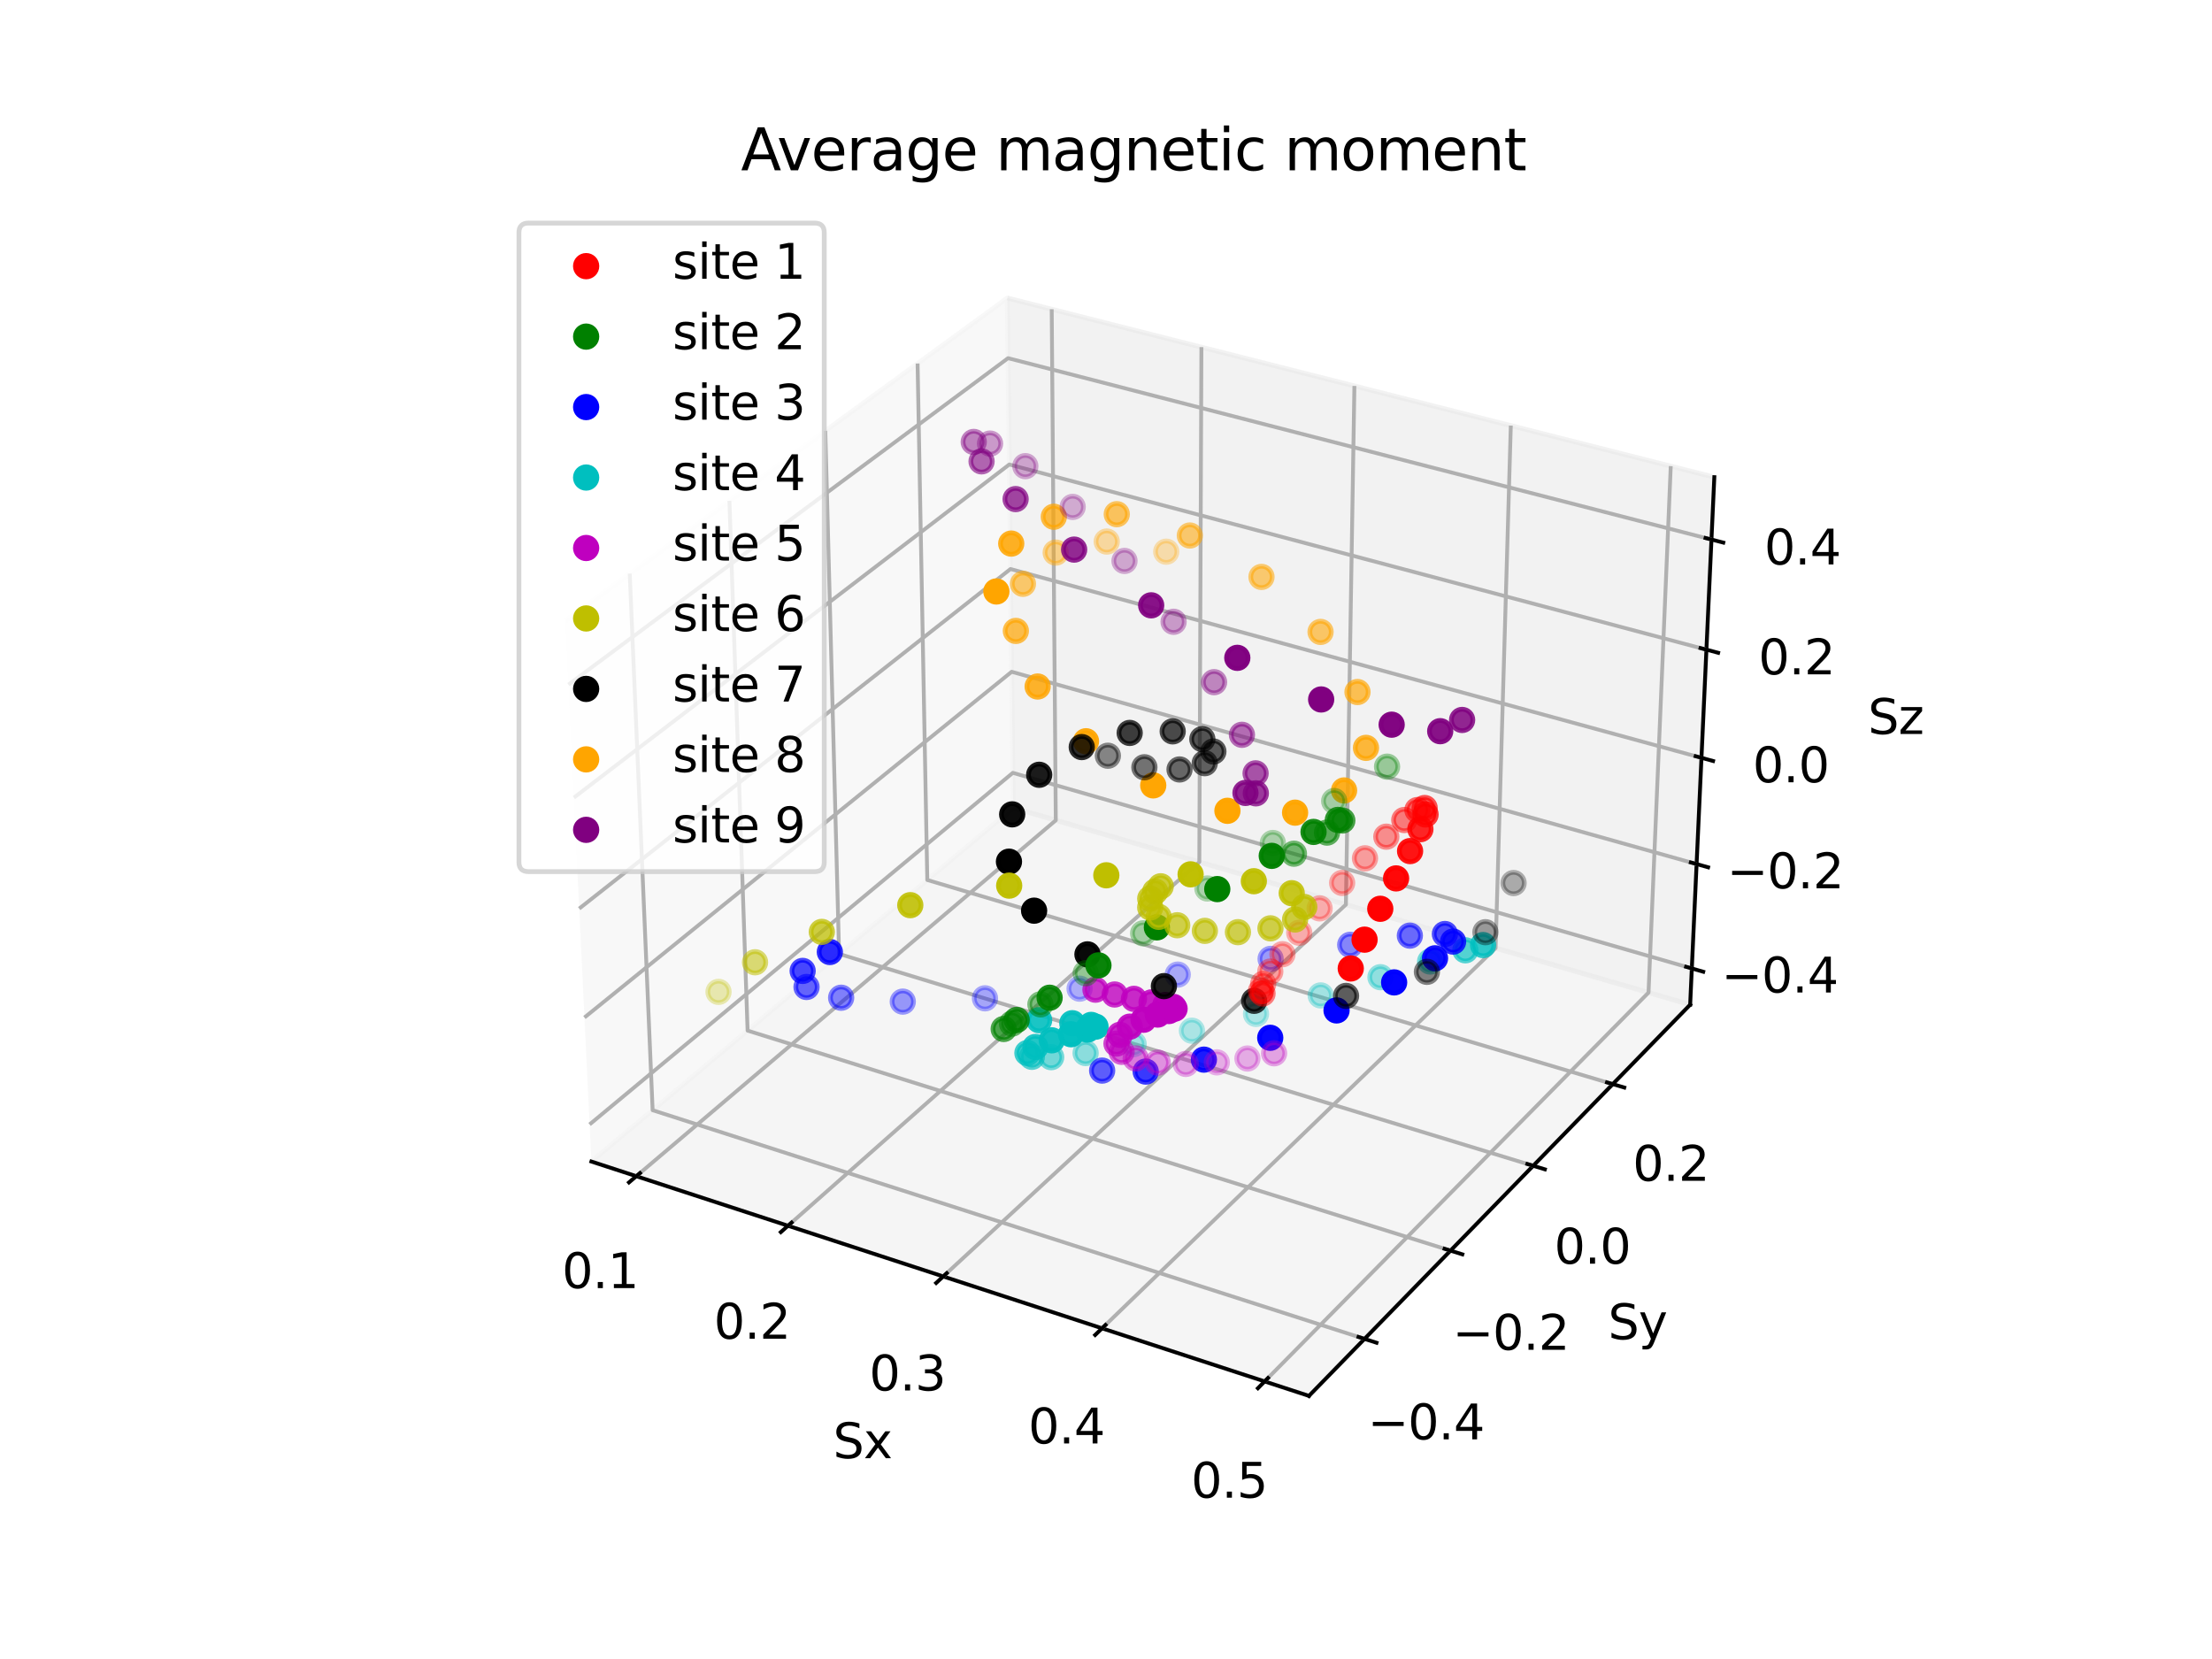 <?xml version="1.0" encoding="utf-8" standalone="no"?>
<!DOCTYPE svg PUBLIC "-//W3C//DTD SVG 1.1//EN"
  "http://www.w3.org/Graphics/SVG/1.1/DTD/svg11.dtd">
<svg xmlns:xlink="http://www.w3.org/1999/xlink" width="460.8pt" height="345.6pt" viewBox="0 0 460.8 345.6" xmlns="http://www.w3.org/2000/svg" version="1.1">
 <defs>
  <style type="text/css">*{stroke-linejoin: round; stroke-linecap: butt}</style>
 </defs>
 <g id="figure_1">
  <g id="patch_1">
   <path d="M 0 345.6 
L 460.8 345.6 
L 460.8 0 
L 0 0 
z
" style="fill: #ffffff"/>
  </g>
  <g id="patch_2">
   <path d="M 103.104 307.584 
L 369.216 307.584 
L 369.216 41.472 
L 103.104 41.472 
z
" style="fill: #ffffff"/>
  </g>
  <g id="pane3d_1">
   <g id="patch_3">
    <path d="M 123.197 241.969 
L 211.076 168.307 
L 209.855 62.074 
L 117.77 129.273 
" style="fill: #f2f2f2; opacity: 0.5; stroke: #f2f2f2; stroke-linejoin: miter"/>
   </g>
  </g>
  <g id="pane3d_2">
   <g id="patch_4">
    <path d="M 211.076 168.307 
L 352.09 209.295 
L 357.123 99.402 
L 209.855 62.074 
" style="fill: #e6e6e6; opacity: 0.5; stroke: #e6e6e6; stroke-linejoin: miter"/>
   </g>
  </g>
  <g id="pane3d_3">
   <g id="patch_5">
    <path d="M 123.197 241.969 
L 272.679 290.79 
L 352.09 209.295 
L 211.076 168.307 
" style="fill: #ececec; opacity: 0.5; stroke: #ececec; stroke-linejoin: miter"/>
   </g>
  </g>
  <g id="axis3d_1">
   <g id="line2d_1">
    <path d="M 123.197 241.969 
L 272.679 290.79 
" style="fill: none; stroke: #000000; stroke-width: 0.8; stroke-linecap: square"/>
   </g>
   <g id="text_1">
    <!-- Sx -->
    <g transform="translate(173.543 303.768) scale(0.1 -0.1)">
     <defs>
      <path id="DejaVuSans-53" d="M 3425 4513 
L 3425 3897 
Q 3066 4069 2747 4153 
Q 2428 4238 2131 4238 
Q 1616 4238 1336 4038 
Q 1056 3838 1056 3469 
Q 1056 3159 1242 3001 
Q 1428 2844 1947 2747 
L 2328 2669 
Q 3034 2534 3370 2195 
Q 3706 1856 3706 1288 
Q 3706 609 3251 259 
Q 2797 -91 1919 -91 
Q 1588 -91 1214 -16 
Q 841 59 441 206 
L 441 856 
Q 825 641 1194 531 
Q 1563 422 1919 422 
Q 2459 422 2753 634 
Q 3047 847 3047 1241 
Q 3047 1584 2836 1778 
Q 2625 1972 2144 2069 
L 1759 2144 
Q 1053 2284 737 2584 
Q 422 2884 422 3419 
Q 422 4038 858 4394 
Q 1294 4750 2059 4750 
Q 2388 4750 2728 4690 
Q 3069 4631 3425 4513 
z
" transform="scale(0.016)"/>
      <path id="DejaVuSans-78" d="M 3513 3500 
L 2247 1797 
L 3578 0 
L 2900 0 
L 1881 1375 
L 863 0 
L 184 0 
L 1544 1831 
L 300 3500 
L 978 3500 
L 1906 2253 
L 2834 3500 
L 3513 3500 
z
" transform="scale(0.016)"/>
     </defs>
     <use xlink:href="#DejaVuSans-53"/>
     <use xlink:href="#DejaVuSans-78" x="63.477"/>
    </g>
   </g>
   <g id="Line3DCollection_1">
    <path d="M 132.554 245.025 
L 219.939 170.884 
L 219.092 64.416 
" style="fill: none; stroke: #b0b0b0; stroke-width: 0.8"/>
    <path d="M 164.157 255.347 
L 249.84 179.575 
L 250.275 72.319 
" style="fill: none; stroke: #b0b0b0; stroke-width: 0.8"/>
    <path d="M 196.49 265.907 
L 280.373 188.449 
L 282.147 80.398 
" style="fill: none; stroke: #b0b0b0; stroke-width: 0.8"/>
    <path d="M 229.578 276.713 
L 311.559 197.514 
L 314.73 88.657 
" style="fill: none; stroke: #b0b0b0; stroke-width: 0.8"/>
    <path d="M 263.448 287.775 
L 343.418 206.774 
L 348.048 97.102 
" style="fill: none; stroke: #b0b0b0; stroke-width: 0.8"/>
   </g>
   <g id="xtick_1">
    <g id="line2d_2">
     <path d="M 133.315 244.38 
L 131.029 246.319 
" style="fill: none; stroke: #000000; stroke-width: 0.8; stroke-linecap: square"/>
    </g>
    <g id="text_2">
     <!-- 0.1 -->
     <g transform="translate(117.073 268.336) scale(0.1 -0.1)">
      <defs>
       <path id="DejaVuSans-30" d="M 2034 4250 
Q 1547 4250 1301 3770 
Q 1056 3291 1056 2328 
Q 1056 1369 1301 889 
Q 1547 409 2034 409 
Q 2525 409 2770 889 
Q 3016 1369 3016 2328 
Q 3016 3291 2770 3770 
Q 2525 4250 2034 4250 
z
M 2034 4750 
Q 2819 4750 3233 4129 
Q 3647 3509 3647 2328 
Q 3647 1150 3233 529 
Q 2819 -91 2034 -91 
Q 1250 -91 836 529 
Q 422 1150 422 2328 
Q 422 3509 836 4129 
Q 1250 4750 2034 4750 
z
" transform="scale(0.016)"/>
       <path id="DejaVuSans-2e" d="M 684 794 
L 1344 794 
L 1344 0 
L 684 0 
L 684 794 
z
" transform="scale(0.016)"/>
       <path id="DejaVuSans-31" d="M 794 531 
L 1825 531 
L 1825 4091 
L 703 3866 
L 703 4441 
L 1819 4666 
L 2450 4666 
L 2450 531 
L 3481 531 
L 3481 0 
L 794 0 
L 794 531 
z
" transform="scale(0.016)"/>
      </defs>
      <use xlink:href="#DejaVuSans-30"/>
      <use xlink:href="#DejaVuSans-2e" x="63.623"/>
      <use xlink:href="#DejaVuSans-31" x="95.41"/>
     </g>
    </g>
   </g>
   <g id="xtick_2">
    <g id="line2d_3">
     <path d="M 164.904 254.686 
L 162.66 256.671 
" style="fill: none; stroke: #000000; stroke-width: 0.8; stroke-linecap: square"/>
    </g>
    <g id="text_3">
     <!-- 0.2 -->
     <g transform="translate(148.709 278.877) scale(0.1 -0.1)">
      <defs>
       <path id="DejaVuSans-32" d="M 1228 531 
L 3431 531 
L 3431 0 
L 469 0 
L 469 531 
Q 828 903 1448 1529 
Q 2069 2156 2228 2338 
Q 2531 2678 2651 2914 
Q 2772 3150 2772 3378 
Q 2772 3750 2511 3984 
Q 2250 4219 1831 4219 
Q 1534 4219 1204 4116 
Q 875 4013 500 3803 
L 500 4441 
Q 881 4594 1212 4672 
Q 1544 4750 1819 4750 
Q 2544 4750 2975 4387 
Q 3406 4025 3406 3419 
Q 3406 3131 3298 2873 
Q 3191 2616 2906 2266 
Q 2828 2175 2409 1742 
Q 1991 1309 1228 531 
z
" transform="scale(0.016)"/>
      </defs>
      <use xlink:href="#DejaVuSans-30"/>
      <use xlink:href="#DejaVuSans-2e" x="63.623"/>
      <use xlink:href="#DejaVuSans-32" x="95.41"/>
     </g>
    </g>
   </g>
   <g id="xtick_3">
    <g id="line2d_4">
     <path d="M 197.222 265.231 
L 195.023 267.261 
" style="fill: none; stroke: #000000; stroke-width: 0.8; stroke-linecap: square"/>
    </g>
    <g id="text_4">
     <!-- 0.3 -->
     <g transform="translate(181.079 289.662) scale(0.1 -0.1)">
      <defs>
       <path id="DejaVuSans-33" d="M 2597 2516 
Q 3050 2419 3304 2112 
Q 3559 1806 3559 1356 
Q 3559 666 3084 287 
Q 2609 -91 1734 -91 
Q 1441 -91 1130 -33 
Q 819 25 488 141 
L 488 750 
Q 750 597 1062 519 
Q 1375 441 1716 441 
Q 2309 441 2620 675 
Q 2931 909 2931 1356 
Q 2931 1769 2642 2001 
Q 2353 2234 1838 2234 
L 1294 2234 
L 1294 2753 
L 1863 2753 
Q 2328 2753 2575 2939 
Q 2822 3125 2822 3475 
Q 2822 3834 2567 4026 
Q 2313 4219 1838 4219 
Q 1578 4219 1281 4162 
Q 984 4106 628 3988 
L 628 4550 
Q 988 4650 1302 4700 
Q 1616 4750 1894 4750 
Q 2613 4750 3031 4423 
Q 3450 4097 3450 3541 
Q 3450 3153 3228 2886 
Q 3006 2619 2597 2516 
z
" transform="scale(0.016)"/>
      </defs>
      <use xlink:href="#DejaVuSans-30"/>
      <use xlink:href="#DejaVuSans-2e" x="63.623"/>
      <use xlink:href="#DejaVuSans-33" x="95.41"/>
     </g>
    </g>
   </g>
   <g id="xtick_4">
    <g id="line2d_5">
     <path d="M 230.294 276.022 
L 228.143 278.1 
" style="fill: none; stroke: #000000; stroke-width: 0.8; stroke-linecap: square"/>
    </g>
    <g id="text_5">
     <!-- 0.4 -->
     <g transform="translate(214.207 300.699) scale(0.1 -0.1)">
      <defs>
       <path id="DejaVuSans-34" d="M 2419 4116 
L 825 1625 
L 2419 1625 
L 2419 4116 
z
M 2253 4666 
L 3047 4666 
L 3047 1625 
L 3713 1625 
L 3713 1100 
L 3047 1100 
L 3047 0 
L 2419 0 
L 2419 1100 
L 313 1100 
L 313 1709 
L 2253 4666 
z
" transform="scale(0.016)"/>
      </defs>
      <use xlink:href="#DejaVuSans-30"/>
      <use xlink:href="#DejaVuSans-2e" x="63.623"/>
      <use xlink:href="#DejaVuSans-34" x="95.41"/>
     </g>
    </g>
   </g>
   <g id="xtick_5">
    <g id="line2d_6">
     <path d="M 264.147 287.067 
L 262.047 289.195 
" style="fill: none; stroke: #000000; stroke-width: 0.8; stroke-linecap: square"/>
    </g>
    <g id="text_6">
     <!-- 0.5 -->
     <g transform="translate(248.12 311.998) scale(0.1 -0.1)">
      <defs>
       <path id="DejaVuSans-35" d="M 691 4666 
L 3169 4666 
L 3169 4134 
L 1269 4134 
L 1269 2991 
Q 1406 3038 1543 3061 
Q 1681 3084 1819 3084 
Q 2600 3084 3056 2656 
Q 3513 2228 3513 1497 
Q 3513 744 3044 326 
Q 2575 -91 1722 -91 
Q 1428 -91 1123 -41 
Q 819 9 494 109 
L 494 744 
Q 775 591 1075 516 
Q 1375 441 1709 441 
Q 2250 441 2565 725 
Q 2881 1009 2881 1497 
Q 2881 1984 2565 2268 
Q 2250 2553 1709 2553 
Q 1456 2553 1204 2497 
Q 953 2441 691 2322 
L 691 4666 
z
" transform="scale(0.016)"/>
      </defs>
      <use xlink:href="#DejaVuSans-30"/>
      <use xlink:href="#DejaVuSans-2e" x="63.623"/>
      <use xlink:href="#DejaVuSans-35" x="95.41"/>
     </g>
    </g>
   </g>
  </g>
  <g id="axis3d_2">
   <g id="line2d_7">
    <path d="M 352.09 209.295 
L 272.679 290.79 
" style="fill: none; stroke: #000000; stroke-width: 0.8; stroke-linecap: square"/>
   </g>
   <g id="text_7">
    <!-- Sy -->
    <g transform="translate(334.999 278.989) scale(0.1 -0.1)">
     <defs>
      <path id="DejaVuSans-79" d="M 2059 -325 
Q 1816 -950 1584 -1140 
Q 1353 -1331 966 -1331 
L 506 -1331 
L 506 -850 
L 844 -850 
Q 1081 -850 1212 -737 
Q 1344 -625 1503 -206 
L 1606 56 
L 191 3500 
L 800 3500 
L 1894 763 
L 2988 3500 
L 3597 3500 
L 2059 -325 
z
" transform="scale(0.016)"/>
     </defs>
     <use xlink:href="#DejaVuSans-53"/>
     <use xlink:href="#DejaVuSans-79" x="63.477"/>
    </g>
   </g>
   <g id="Line3DCollection_2">
    <path d="M 131.183 119.485 
L 135.956 231.274 
L 284.252 278.913 
" style="fill: none; stroke: #b0b0b0; stroke-width: 0.8"/>
    <path d="M 151.95 104.33 
L 155.738 214.693 
L 302.166 260.529 
" style="fill: none; stroke: #b0b0b0; stroke-width: 0.8"/>
    <path d="M 171.924 89.754 
L 174.797 198.717 
L 319.392 242.851 
" style="fill: none; stroke: #b0b0b0; stroke-width: 0.8"/>
    <path d="M 191.15 75.724 
L 193.172 183.315 
L 335.968 225.84 
" style="fill: none; stroke: #b0b0b0; stroke-width: 0.8"/>
   </g>
   <g id="xtick_6">
    <g id="line2d_8">
     <path d="M 283.003 278.512 
L 286.754 279.717 
" style="fill: none; stroke: #000000; stroke-width: 0.8; stroke-linecap: square"/>
    </g>
    <g id="text_8">
     <!-- −0.4 -->
     <g transform="translate(284.91 299.843) scale(0.1 -0.1)">
      <defs>
       <path id="DejaVuSans-2212" d="M 678 2272 
L 4684 2272 
L 4684 1741 
L 678 1741 
L 678 2272 
z
" transform="scale(0.016)"/>
      </defs>
      <use xlink:href="#DejaVuSans-2212"/>
      <use xlink:href="#DejaVuSans-30" x="83.789"/>
      <use xlink:href="#DejaVuSans-2e" x="147.412"/>
      <use xlink:href="#DejaVuSans-34" x="179.199"/>
     </g>
    </g>
   </g>
   <g id="xtick_7">
    <g id="line2d_9">
     <path d="M 300.934 260.143 
L 304.634 261.302 
" style="fill: none; stroke: #000000; stroke-width: 0.8; stroke-linecap: square"/>
    </g>
    <g id="text_9">
     <!-- −0.2 -->
     <g transform="translate(302.584 281.186) scale(0.1 -0.1)">
      <use xlink:href="#DejaVuSans-2212"/>
      <use xlink:href="#DejaVuSans-30" x="83.789"/>
      <use xlink:href="#DejaVuSans-2e" x="147.412"/>
      <use xlink:href="#DejaVuSans-32" x="179.199"/>
     </g>
    </g>
   </g>
   <g id="xtick_8">
    <g id="line2d_10">
     <path d="M 318.176 242.48 
L 321.826 243.594 
" style="fill: none; stroke: #000000; stroke-width: 0.8; stroke-linecap: square"/>
    </g>
    <g id="text_10">
     <!-- 0.0 -->
     <g transform="translate(323.768 263.248) scale(0.1 -0.1)">
      <use xlink:href="#DejaVuSans-30"/>
      <use xlink:href="#DejaVuSans-2e" x="63.623"/>
      <use xlink:href="#DejaVuSans-30" x="95.41"/>
     </g>
    </g>
   </g>
   <g id="xtick_9">
    <g id="line2d_11">
     <path d="M 334.769 225.483 
L 338.37 226.555 
" style="fill: none; stroke: #000000; stroke-width: 0.8; stroke-linecap: square"/>
    </g>
    <g id="text_11">
     <!-- 0.2 -->
     <g transform="translate(340.121 245.985) scale(0.1 -0.1)">
      <use xlink:href="#DejaVuSans-30"/>
      <use xlink:href="#DejaVuSans-2e" x="63.623"/>
      <use xlink:href="#DejaVuSans-32" x="95.41"/>
     </g>
    </g>
   </g>
  </g>
  <g id="axis3d_3">
   <g id="line2d_12">
    <path d="M 352.09 209.295 
L 357.123 99.402 
" style="fill: none; stroke: #000000; stroke-width: 0.8; stroke-linecap: square"/>
   </g>
   <g id="text_12">
    <!-- Sz -->
    <g transform="translate(389.129 152.902) scale(0.1 -0.1)">
     <defs>
      <path id="DejaVuSans-7a" d="M 353 3500 
L 3084 3500 
L 3084 2975 
L 922 459 
L 3084 459 
L 3084 0 
L 275 0 
L 275 525 
L 2438 3041 
L 353 3041 
L 353 3500 
z
" transform="scale(0.016)"/>
     </defs>
     <use xlink:href="#DejaVuSans-53"/>
     <use xlink:href="#DejaVuSans-7a" x="63.477"/>
    </g>
   </g>
   <g id="Line3DCollection_3">
    <path d="M 352.436 201.745 
L 210.992 160.995 
L 122.825 234.239 
" style="fill: none; stroke: #b0b0b0; stroke-width: 0.8"/>
    <path d="M 353.432 180 
L 210.75 139.944 
L 121.752 211.964 
" style="fill: none; stroke: #b0b0b0; stroke-width: 0.8"/>
    <path d="M 354.445 157.867 
L 210.504 118.537 
L 120.66 189.277 
" style="fill: none; stroke: #b0b0b0; stroke-width: 0.8"/>
    <path d="M 355.477 135.336 
L 210.253 96.762 
L 119.547 166.166 
" style="fill: none; stroke: #b0b0b0; stroke-width: 0.8"/>
    <path d="M 356.528 112.396 
L 209.999 74.612 
L 118.413 142.618 
" style="fill: none; stroke: #b0b0b0; stroke-width: 0.8"/>
   </g>
   <g id="xtick_10">
    <g id="line2d_13">
     <path d="M 351.249 201.403 
L 354.814 202.43 
" style="fill: none; stroke: #000000; stroke-width: 0.8; stroke-linecap: square"/>
    </g>
    <g id="text_13">
     <!-- −0.4 -->
     <g transform="translate(358.598 206.753) scale(0.1 -0.1)">
      <use xlink:href="#DejaVuSans-2212"/>
      <use xlink:href="#DejaVuSans-30" x="83.789"/>
      <use xlink:href="#DejaVuSans-2e" x="147.412"/>
      <use xlink:href="#DejaVuSans-34" x="179.199"/>
     </g>
    </g>
   </g>
   <g id="xtick_11">
    <g id="line2d_14">
     <path d="M 352.234 179.664 
L 355.831 180.674 
" style="fill: none; stroke: #000000; stroke-width: 0.8; stroke-linecap: square"/>
    </g>
    <g id="text_14">
     <!-- −0.2 -->
     <g transform="translate(359.752 185.051) scale(0.1 -0.1)">
      <use xlink:href="#DejaVuSans-2212"/>
      <use xlink:href="#DejaVuSans-30" x="83.789"/>
      <use xlink:href="#DejaVuSans-2e" x="147.412"/>
      <use xlink:href="#DejaVuSans-32" x="179.199"/>
     </g>
    </g>
   </g>
   <g id="xtick_12">
    <g id="line2d_15">
     <path d="M 353.236 157.537 
L 356.867 158.529 
" style="fill: none; stroke: #000000; stroke-width: 0.8; stroke-linecap: square"/>
    </g>
    <g id="text_15">
     <!-- 0.0 -->
     <g transform="translate(365.117 162.964) scale(0.1 -0.1)">
      <use xlink:href="#DejaVuSans-30"/>
      <use xlink:href="#DejaVuSans-2e" x="63.623"/>
      <use xlink:href="#DejaVuSans-30" x="95.41"/>
     </g>
    </g>
   </g>
   <g id="xtick_13">
    <g id="line2d_16">
     <path d="M 354.257 135.012 
L 357.921 135.986 
" style="fill: none; stroke: #000000; stroke-width: 0.8; stroke-linecap: square"/>
    </g>
    <g id="text_16">
     <!-- 0.2 -->
     <g transform="translate(366.312 140.48) scale(0.1 -0.1)">
      <use xlink:href="#DejaVuSans-30"/>
      <use xlink:href="#DejaVuSans-2e" x="63.623"/>
      <use xlink:href="#DejaVuSans-32" x="95.41"/>
     </g>
    </g>
   </g>
   <g id="xtick_14">
    <g id="line2d_17">
     <path d="M 355.296 112.079 
L 358.995 113.033 
" style="fill: none; stroke: #000000; stroke-width: 0.8; stroke-linecap: square"/>
    </g>
    <g id="text_17">
     <!-- 0.4 -->
     <g transform="translate(367.529 117.589) scale(0.1 -0.1)">
      <use xlink:href="#DejaVuSans-30"/>
      <use xlink:href="#DejaVuSans-2e" x="63.623"/>
      <use xlink:href="#DejaVuSans-34" x="95.41"/>
     </g>
    </g>
   </g>
  </g>
  <g id="axes_1">
   <g id="Path3DCollection_1">
    <defs>
     <path id="C0_0_5c211ae250" d="M 0 2.236 
C 0.593 2.236 1.162 2 1.581 1.581 
C 2 1.162 2.236 0.593 2.236 -0 
C 2.236 -0.593 2 -1.162 1.581 -1.581 
C 1.162 -2 0.593 -2.236 0 -2.236 
C -0.593 -2.236 -1.162 -2 -1.581 -1.581 
C -2 -1.162 -2.236 -0.593 -2.236 0 
C -2.236 0.593 -2 1.162 -1.581 1.581 
C -1.162 2 -0.593 2.236 0 2.236 
z
"/>
    </defs>
    <g clip-path="url(#p8662639d31)">
     <use xlink:href="#C0_0_5c211ae250" x="261.654" y="211.221" style="fill: #00bfbf; fill-opacity: 0.3; stroke: #00bfbf; stroke-opacity: 0.3"/>
    </g>
    <g clip-path="url(#p8662639d31)">
     <use xlink:href="#C0_0_5c211ae250" x="248.3" y="214.717" style="fill: #00bfbf; fill-opacity: 0.307; stroke: #00bfbf; stroke-opacity: 0.307"/>
    </g>
    <g clip-path="url(#p8662639d31)">
     <use xlink:href="#C0_0_5c211ae250" x="275.124" y="207.362" style="fill: #00bfbf; fill-opacity: 0.336; stroke: #00bfbf; stroke-opacity: 0.336"/>
    </g>
    <g clip-path="url(#p8662639d31)">
     <use xlink:href="#C0_0_5c211ae250" x="236.154" y="217.506" style="fill: #00bfbf; fill-opacity: 0.353; stroke: #00bfbf; stroke-opacity: 0.353"/>
    </g>
    <g clip-path="url(#p8662639d31)">
     <use xlink:href="#C0_0_5c211ae250" x="287.573" y="203.569" style="fill: #00bfbf; fill-opacity: 0.413; stroke: #00bfbf; stroke-opacity: 0.413"/>
    </g>
    <g clip-path="url(#p8662639d31)">
     <use xlink:href="#C0_0_5c211ae250" x="226.153" y="219.367" style="fill: #00bfbf; fill-opacity: 0.432; stroke: #00bfbf; stroke-opacity: 0.432"/>
    </g>
    <g clip-path="url(#p8662639d31)">
     <use xlink:href="#C0_0_5c211ae250" x="297.922" y="200.297" style="fill: #00bfbf; fill-opacity: 0.525; stroke: #00bfbf; stroke-opacity: 0.525"/>
    </g>
    <g clip-path="url(#p8662639d31)">
     <use xlink:href="#C0_0_5c211ae250" x="218.978" y="220.226" style="fill: #00bfbf; fill-opacity: 0.533; stroke: #00bfbf; stroke-opacity: 0.533"/>
    </g>
    <g clip-path="url(#p8662639d31)">
     <use xlink:href="#C0_0_5c211ae250" x="214.961" y="220.157" style="fill: #00bfbf; fill-opacity: 0.646; stroke: #00bfbf; stroke-opacity: 0.646"/>
    </g>
    <g clip-path="url(#p8662639d31)">
     <use xlink:href="#C0_0_5c211ae250" x="305.262" y="197.964" style="fill: #00bfbf; fill-opacity: 0.663; stroke: #00bfbf; stroke-opacity: 0.663"/>
    </g>
    <g clip-path="url(#p8662639d31)">
     <use xlink:href="#C0_0_5c211ae250" x="214.03" y="219.357" style="fill: #00bfbf; fill-opacity: 0.757; stroke: #00bfbf; stroke-opacity: 0.757"/>
    </g>
    <g clip-path="url(#p8662639d31)">
     <use xlink:href="#C0_0_5c211ae250" x="308.951" y="196.877" style="fill: #00bfbf; fill-opacity: 0.811; stroke: #00bfbf; stroke-opacity: 0.811"/>
    </g>
    <g clip-path="url(#p8662639d31)">
     <use xlink:href="#C0_0_5c211ae250" x="215.695" y="218.107" style="fill: #00bfbf; fill-opacity: 0.856; stroke: #00bfbf; stroke-opacity: 0.856"/>
    </g>
    <g clip-path="url(#p8662639d31)">
     <use xlink:href="#C0_0_5c211ae250" x="216.471" y="212.524" style="fill: #00bfbf; fill-opacity: 0.888; stroke: #00bfbf; stroke-opacity: 0.888"/>
    </g>
    <g clip-path="url(#p8662639d31)">
     <use xlink:href="#C0_0_5c211ae250" x="223.381" y="213.154" style="fill: #00bfbf; fill-opacity: 0.927; stroke: #00bfbf; stroke-opacity: 0.927"/>
    </g>
    <g clip-path="url(#p8662639d31)">
     <use xlink:href="#C0_0_5c211ae250" x="219.095" y="216.715" style="fill: #00bfbf; fill-opacity: 0.932; stroke: #00bfbf; stroke-opacity: 0.932"/>
    </g>
    <g clip-path="url(#p8662639d31)">
     <use xlink:href="#C0_0_5c211ae250" x="227.313" y="213.505" style="fill: #00bfbf; fill-opacity: 0.966; stroke: #00bfbf; stroke-opacity: 0.966"/>
    </g>
    <g clip-path="url(#p8662639d31)">
     <use xlink:href="#C0_0_5c211ae250" x="223.112" y="215.451" style="fill: #00bfbf; fill-opacity: 0.981; stroke: #00bfbf; stroke-opacity: 0.981"/>
    </g>
    <g clip-path="url(#p8662639d31)">
     <use xlink:href="#C0_0_5c211ae250" x="228.214" y="213.875" style="fill: #00bfbf; fill-opacity: 0.993; stroke: #00bfbf; stroke-opacity: 0.993"/>
    </g>
    <g clip-path="url(#p8662639d31)">
     <use xlink:href="#C0_0_5c211ae250" x="226.528" y="214.49" style="fill: #00bfbf; stroke: #00bfbf"/>
    </g>
   </g>
   <g id="text_18">
    <!-- Average magnetic moment -->
    <g transform="translate(154.357 35.472) scale(0.12 -0.12)">
     <defs>
      <path id="DejaVuSans-41" d="M 2188 4044 
L 1331 1722 
L 3047 1722 
L 2188 4044 
z
M 1831 4666 
L 2547 4666 
L 4325 0 
L 3669 0 
L 3244 1197 
L 1141 1197 
L 716 0 
L 50 0 
L 1831 4666 
z
" transform="scale(0.016)"/>
      <path id="DejaVuSans-76" d="M 191 3500 
L 800 3500 
L 1894 563 
L 2988 3500 
L 3597 3500 
L 2284 0 
L 1503 0 
L 191 3500 
z
" transform="scale(0.016)"/>
      <path id="DejaVuSans-65" d="M 3597 1894 
L 3597 1613 
L 953 1613 
Q 991 1019 1311 708 
Q 1631 397 2203 397 
Q 2534 397 2845 478 
Q 3156 559 3463 722 
L 3463 178 
Q 3153 47 2828 -22 
Q 2503 -91 2169 -91 
Q 1331 -91 842 396 
Q 353 884 353 1716 
Q 353 2575 817 3079 
Q 1281 3584 2069 3584 
Q 2775 3584 3186 3129 
Q 3597 2675 3597 1894 
z
M 3022 2063 
Q 3016 2534 2758 2815 
Q 2500 3097 2075 3097 
Q 1594 3097 1305 2825 
Q 1016 2553 972 2059 
L 3022 2063 
z
" transform="scale(0.016)"/>
      <path id="DejaVuSans-72" d="M 2631 2963 
Q 2534 3019 2420 3045 
Q 2306 3072 2169 3072 
Q 1681 3072 1420 2755 
Q 1159 2438 1159 1844 
L 1159 0 
L 581 0 
L 581 3500 
L 1159 3500 
L 1159 2956 
Q 1341 3275 1631 3429 
Q 1922 3584 2338 3584 
Q 2397 3584 2469 3576 
Q 2541 3569 2628 3553 
L 2631 2963 
z
" transform="scale(0.016)"/>
      <path id="DejaVuSans-61" d="M 2194 1759 
Q 1497 1759 1228 1600 
Q 959 1441 959 1056 
Q 959 750 1161 570 
Q 1363 391 1709 391 
Q 2188 391 2477 730 
Q 2766 1069 2766 1631 
L 2766 1759 
L 2194 1759 
z
M 3341 1997 
L 3341 0 
L 2766 0 
L 2766 531 
Q 2569 213 2275 61 
Q 1981 -91 1556 -91 
Q 1019 -91 701 211 
Q 384 513 384 1019 
Q 384 1609 779 1909 
Q 1175 2209 1959 2209 
L 2766 2209 
L 2766 2266 
Q 2766 2663 2505 2880 
Q 2244 3097 1772 3097 
Q 1472 3097 1187 3025 
Q 903 2953 641 2809 
L 641 3341 
Q 956 3463 1253 3523 
Q 1550 3584 1831 3584 
Q 2591 3584 2966 3190 
Q 3341 2797 3341 1997 
z
" transform="scale(0.016)"/>
      <path id="DejaVuSans-67" d="M 2906 1791 
Q 2906 2416 2648 2759 
Q 2391 3103 1925 3103 
Q 1463 3103 1205 2759 
Q 947 2416 947 1791 
Q 947 1169 1205 825 
Q 1463 481 1925 481 
Q 2391 481 2648 825 
Q 2906 1169 2906 1791 
z
M 3481 434 
Q 3481 -459 3084 -895 
Q 2688 -1331 1869 -1331 
Q 1566 -1331 1297 -1286 
Q 1028 -1241 775 -1147 
L 775 -588 
Q 1028 -725 1275 -790 
Q 1522 -856 1778 -856 
Q 2344 -856 2625 -561 
Q 2906 -266 2906 331 
L 2906 616 
Q 2728 306 2450 153 
Q 2172 0 1784 0 
Q 1141 0 747 490 
Q 353 981 353 1791 
Q 353 2603 747 3093 
Q 1141 3584 1784 3584 
Q 2172 3584 2450 3431 
Q 2728 3278 2906 2969 
L 2906 3500 
L 3481 3500 
L 3481 434 
z
" transform="scale(0.016)"/>
      <path id="DejaVuSans-20" transform="scale(0.016)"/>
      <path id="DejaVuSans-6d" d="M 3328 2828 
Q 3544 3216 3844 3400 
Q 4144 3584 4550 3584 
Q 5097 3584 5394 3201 
Q 5691 2819 5691 2113 
L 5691 0 
L 5113 0 
L 5113 2094 
Q 5113 2597 4934 2840 
Q 4756 3084 4391 3084 
Q 3944 3084 3684 2787 
Q 3425 2491 3425 1978 
L 3425 0 
L 2847 0 
L 2847 2094 
Q 2847 2600 2669 2842 
Q 2491 3084 2119 3084 
Q 1678 3084 1418 2786 
Q 1159 2488 1159 1978 
L 1159 0 
L 581 0 
L 581 3500 
L 1159 3500 
L 1159 2956 
Q 1356 3278 1631 3431 
Q 1906 3584 2284 3584 
Q 2666 3584 2933 3390 
Q 3200 3197 3328 2828 
z
" transform="scale(0.016)"/>
      <path id="DejaVuSans-6e" d="M 3513 2113 
L 3513 0 
L 2938 0 
L 2938 2094 
Q 2938 2591 2744 2837 
Q 2550 3084 2163 3084 
Q 1697 3084 1428 2787 
Q 1159 2491 1159 1978 
L 1159 0 
L 581 0 
L 581 3500 
L 1159 3500 
L 1159 2956 
Q 1366 3272 1645 3428 
Q 1925 3584 2291 3584 
Q 2894 3584 3203 3211 
Q 3513 2838 3513 2113 
z
" transform="scale(0.016)"/>
      <path id="DejaVuSans-74" d="M 1172 4494 
L 1172 3500 
L 2356 3500 
L 2356 3053 
L 1172 3053 
L 1172 1153 
Q 1172 725 1289 603 
Q 1406 481 1766 481 
L 2356 481 
L 2356 0 
L 1766 0 
Q 1100 0 847 248 
Q 594 497 594 1153 
L 594 3053 
L 172 3053 
L 172 3500 
L 594 3500 
L 594 4494 
L 1172 4494 
z
" transform="scale(0.016)"/>
      <path id="DejaVuSans-69" d="M 603 3500 
L 1178 3500 
L 1178 0 
L 603 0 
L 603 3500 
z
M 603 4863 
L 1178 4863 
L 1178 4134 
L 603 4134 
L 603 4863 
z
" transform="scale(0.016)"/>
      <path id="DejaVuSans-63" d="M 3122 3366 
L 3122 2828 
Q 2878 2963 2633 3030 
Q 2388 3097 2138 3097 
Q 1578 3097 1268 2742 
Q 959 2388 959 1747 
Q 959 1106 1268 751 
Q 1578 397 2138 397 
Q 2388 397 2633 464 
Q 2878 531 3122 666 
L 3122 134 
Q 2881 22 2623 -34 
Q 2366 -91 2075 -91 
Q 1284 -91 818 406 
Q 353 903 353 1747 
Q 353 2603 823 3093 
Q 1294 3584 2113 3584 
Q 2378 3584 2631 3529 
Q 2884 3475 3122 3366 
z
" transform="scale(0.016)"/>
      <path id="DejaVuSans-6f" d="M 1959 3097 
Q 1497 3097 1228 2736 
Q 959 2375 959 1747 
Q 959 1119 1226 758 
Q 1494 397 1959 397 
Q 2419 397 2687 759 
Q 2956 1122 2956 1747 
Q 2956 2369 2687 2733 
Q 2419 3097 1959 3097 
z
M 1959 3584 
Q 2709 3584 3137 3096 
Q 3566 2609 3566 1747 
Q 3566 888 3137 398 
Q 2709 -91 1959 -91 
Q 1206 -91 779 398 
Q 353 888 353 1747 
Q 353 2609 779 3096 
Q 1206 3584 1959 3584 
z
" transform="scale(0.016)"/>
     </defs>
     <use xlink:href="#DejaVuSans-41"/>
     <use xlink:href="#DejaVuSans-76" x="62.533"/>
     <use xlink:href="#DejaVuSans-65" x="121.713"/>
     <use xlink:href="#DejaVuSans-72" x="183.236"/>
     <use xlink:href="#DejaVuSans-61" x="224.35"/>
     <use xlink:href="#DejaVuSans-67" x="285.629"/>
     <use xlink:href="#DejaVuSans-65" x="349.105"/>
     <use xlink:href="#DejaVuSans-20" x="410.629"/>
     <use xlink:href="#DejaVuSans-6d" x="442.416"/>
     <use xlink:href="#DejaVuSans-61" x="539.828"/>
     <use xlink:href="#DejaVuSans-67" x="601.107"/>
     <use xlink:href="#DejaVuSans-6e" x="664.584"/>
     <use xlink:href="#DejaVuSans-65" x="727.963"/>
     <use xlink:href="#DejaVuSans-74" x="789.486"/>
     <use xlink:href="#DejaVuSans-69" x="828.695"/>
     <use xlink:href="#DejaVuSans-63" x="856.479"/>
     <use xlink:href="#DejaVuSans-20" x="911.459"/>
     <use xlink:href="#DejaVuSans-6d" x="943.246"/>
     <use xlink:href="#DejaVuSans-6f" x="1040.658"/>
     <use xlink:href="#DejaVuSans-6d" x="1101.84"/>
     <use xlink:href="#DejaVuSans-65" x="1199.252"/>
     <use xlink:href="#DejaVuSans-6e" x="1260.775"/>
     <use xlink:href="#DejaVuSans-74" x="1324.154"/>
    </g>
   </g>
   <g id="Path3DCollection_2">
    <defs>
     <path id="C1_0_9e69da2a9d" d="M 0 2.236 
C 0.593 2.236 1.162 2 1.581 1.581 
C 2 1.162 2.236 0.593 2.236 -0 
C 2.236 -0.593 2 -1.162 1.581 -1.581 
C 1.162 -2 0.593 -2.236 0 -2.236 
C -0.593 -2.236 -1.162 -2 -1.581 -1.581 
C -2 -1.162 -2.236 -0.593 -2.236 0 
C -2.236 0.593 -2 1.162 -1.581 1.581 
C -1.162 2 -0.593 2.236 0 2.236 
z
"/>
    </defs>
    <g clip-path="url(#p8662639d31)">
     <use xlink:href="#C1_0_9e69da2a9d" x="242.947" y="114.925" style="fill: #ffa500; fill-opacity: 0.3; stroke: #ffa500; stroke-opacity: 0.3"/>
    </g>
    <g clip-path="url(#p8662639d31)">
     <use xlink:href="#C1_0_9e69da2a9d" x="230.553" y="112.816" style="fill: #ffa500; fill-opacity: 0.348; stroke: #ffa500; stroke-opacity: 0.348"/>
    </g>
    <g clip-path="url(#p8662639d31)">
     <use xlink:href="#C1_0_9e69da2a9d" x="219.923" y="115.115" style="fill: #ffa500; fill-opacity: 0.44; stroke: #ffa500; stroke-opacity: 0.44"/>
    </g>
    <g clip-path="url(#p8662639d31)">
     <use xlink:href="#C1_0_9e69da2a9d" x="262.792" y="120.182" style="fill: #ffa500; fill-opacity: 0.545; stroke: #ffa500; stroke-opacity: 0.545"/>
    </g>
    <g clip-path="url(#p8662639d31)">
     <use xlink:href="#C1_0_9e69da2a9d" x="247.862" y="111.554" style="fill: #ffa500; fill-opacity: 0.554; stroke: #ffa500; stroke-opacity: 0.554"/>
    </g>
    <g clip-path="url(#p8662639d31)">
     <use xlink:href="#C1_0_9e69da2a9d" x="213.098" y="121.622" style="fill: #ffa500; fill-opacity: 0.562; stroke: #ffa500; stroke-opacity: 0.562"/>
    </g>
    <g clip-path="url(#p8662639d31)">
     <use xlink:href="#C1_0_9e69da2a9d" x="275.094" y="131.64" style="fill: #ffa500; fill-opacity: 0.584; stroke: #ffa500; stroke-opacity: 0.584"/>
    </g>
    <g clip-path="url(#p8662639d31)">
     <use xlink:href="#C1_0_9e69da2a9d" x="232.644" y="107.115" style="fill: #ffa500; fill-opacity: 0.615; stroke: #ffa500; stroke-opacity: 0.615"/>
    </g>
    <g clip-path="url(#p8662639d31)">
     <use xlink:href="#C1_0_9e69da2a9d" x="282.79" y="144.162" style="fill: #ffa500; fill-opacity: 0.662; stroke: #ffa500; stroke-opacity: 0.662"/>
    </g>
    <g clip-path="url(#p8662639d31)">
     <use xlink:href="#C1_0_9e69da2a9d" x="211.622" y="131.432" style="fill: #ffa500; fill-opacity: 0.697; stroke: #ffa500; stroke-opacity: 0.697"/>
    </g>
    <g clip-path="url(#p8662639d31)">
     <use xlink:href="#C1_0_9e69da2a9d" x="219.531" y="107.648" style="fill: #ffa500; fill-opacity: 0.719; stroke: #ffa500; stroke-opacity: 0.719"/>
    </g>
    <g clip-path="url(#p8662639d31)">
     <use xlink:href="#C1_0_9e69da2a9d" x="284.558" y="155.794" style="fill: #ffa500; fill-opacity: 0.763; stroke: #ffa500; stroke-opacity: 0.763"/>
    </g>
    <g clip-path="url(#p8662639d31)">
     <use xlink:href="#C1_0_9e69da2a9d" x="216.158" y="143.014" style="fill: #ffa500; fill-opacity: 0.825; stroke: #ffa500; stroke-opacity: 0.825"/>
    </g>
    <g clip-path="url(#p8662639d31)">
     <use xlink:href="#C1_0_9e69da2a9d" x="210.657" y="113.238" style="fill: #ffa500; fill-opacity: 0.854; stroke: #ffa500; stroke-opacity: 0.854"/>
    </g>
    <g clip-path="url(#p8662639d31)">
     <use xlink:href="#C1_0_9e69da2a9d" x="279.997" y="164.662" style="fill: #ffa500; fill-opacity: 0.866; stroke: #ffa500; stroke-opacity: 0.866"/>
    </g>
    <g clip-path="url(#p8662639d31)">
     <use xlink:href="#C1_0_9e69da2a9d" x="226.236" y="154.416" style="fill: #ffa500; fill-opacity: 0.926; stroke: #ffa500; stroke-opacity: 0.926"/>
    </g>
    <g clip-path="url(#p8662639d31)">
     <use xlink:href="#C1_0_9e69da2a9d" x="269.792" y="169.292" style="fill: #ffa500; fill-opacity: 0.948; stroke: #ffa500; stroke-opacity: 0.948"/>
    </g>
    <g clip-path="url(#p8662639d31)">
     <use xlink:href="#C1_0_9e69da2a9d" x="240.239" y="163.612" style="fill: #ffa500; fill-opacity: 0.984; stroke: #ffa500; stroke-opacity: 0.984"/>
    </g>
    <g clip-path="url(#p8662639d31)">
     <use xlink:href="#C1_0_9e69da2a9d" x="255.695" y="168.905" style="fill: #ffa500; fill-opacity: 0.991; stroke: #ffa500; stroke-opacity: 0.991"/>
    </g>
    <g clip-path="url(#p8662639d31)">
     <use xlink:href="#C1_0_9e69da2a9d" x="207.563" y="123.215" style="fill: #ffa500; stroke: #ffa500"/>
    </g>
   </g>
   <g id="Path3DCollection_3">
    <defs>
     <path id="C2_0_f945b491d4" d="M 0 2.236 
C 0.593 2.236 1.162 2 1.581 1.581 
C 2 1.162 2.236 0.593 2.236 -0 
C 2.236 -0.593 2 -1.162 1.581 -1.581 
C 1.162 -2 0.593 -2.236 0 -2.236 
C -0.593 -2.236 -1.162 -2 -1.581 -1.581 
C -2 -1.162 -2.236 -0.593 -2.236 0 
C -2.236 0.593 -2 1.162 -1.581 1.581 
C -1.162 2 -0.593 2.236 0 2.236 
z
"/>
    </defs>
    <g clip-path="url(#p8662639d31)">
     <use xlink:href="#C2_0_f945b491d4" x="223.459" y="105.598" style="fill: #800080; fill-opacity: 0.3; stroke: #800080; stroke-opacity: 0.3"/>
    </g>
    <g clip-path="url(#p8662639d31)">
     <use xlink:href="#C2_0_f945b491d4" x="234.253" y="116.853" style="fill: #800080; fill-opacity: 0.316; stroke: #800080; stroke-opacity: 0.316"/>
    </g>
    <g clip-path="url(#p8662639d31)">
     <use xlink:href="#C2_0_f945b491d4" x="213.595" y="97.107" style="fill: #800080; fill-opacity: 0.324; stroke: #800080; stroke-opacity: 0.324"/>
    </g>
    <g clip-path="url(#p8662639d31)">
     <use xlink:href="#C2_0_f945b491d4" x="244.48" y="129.528" style="fill: #800080; fill-opacity: 0.368; stroke: #800080; stroke-opacity: 0.368"/>
    </g>
    <g clip-path="url(#p8662639d31)">
     <use xlink:href="#C2_0_f945b491d4" x="206.242" y="92.405" style="fill: #800080; fill-opacity: 0.386; stroke: #800080; stroke-opacity: 0.386"/>
    </g>
    <g clip-path="url(#p8662639d31)">
     <use xlink:href="#C2_0_f945b491d4" x="252.911" y="142.107" style="fill: #800080; fill-opacity: 0.45; stroke: #800080; stroke-opacity: 0.45"/>
    </g>
    <g clip-path="url(#p8662639d31)">
     <use xlink:href="#C2_0_f945b491d4" x="202.848" y="92.064" style="fill: #800080; fill-opacity: 0.48; stroke: #800080; stroke-opacity: 0.48"/>
    </g>
    <g clip-path="url(#p8662639d31)">
     <use xlink:href="#C2_0_f945b491d4" x="258.718" y="153.072" style="fill: #800080; fill-opacity: 0.553; stroke: #800080; stroke-opacity: 0.553"/>
    </g>
    <g clip-path="url(#p8662639d31)">
     <use xlink:href="#C2_0_f945b491d4" x="204.477" y="96.111" style="fill: #800080; fill-opacity: 0.595; stroke: #800080; stroke-opacity: 0.595"/>
    </g>
    <g clip-path="url(#p8662639d31)">
     <use xlink:href="#C2_0_f945b491d4" x="261.564" y="161.102" style="fill: #800080; fill-opacity: 0.662; stroke: #800080; stroke-opacity: 0.662"/>
    </g>
    <g clip-path="url(#p8662639d31)">
     <use xlink:href="#C2_0_f945b491d4" x="211.571" y="103.969" style="fill: #800080; fill-opacity: 0.717; stroke: #800080; stroke-opacity: 0.717"/>
    </g>
    <g clip-path="url(#p8662639d31)">
     <use xlink:href="#C2_0_f945b491d4" x="261.612" y="165.264" style="fill: #800080; fill-opacity: 0.765; stroke: #800080; stroke-opacity: 0.765"/>
    </g>
    <g clip-path="url(#p8662639d31)">
     <use xlink:href="#C2_0_f945b491d4" x="223.761" y="114.492" style="fill: #800080; fill-opacity: 0.832; stroke: #800080; stroke-opacity: 0.832"/>
    </g>
    <g clip-path="url(#p8662639d31)">
     <use xlink:href="#C2_0_f945b491d4" x="304.585" y="149.981" style="fill: #800080; fill-opacity: 0.847; stroke: #800080; stroke-opacity: 0.847"/>
    </g>
    <g clip-path="url(#p8662639d31)">
     <use xlink:href="#C2_0_f945b491d4" x="259.457" y="165.183" style="fill: #800080; fill-opacity: 0.85; stroke: #800080; stroke-opacity: 0.85"/>
    </g>
    <g clip-path="url(#p8662639d31)">
     <use xlink:href="#C2_0_f945b491d4" x="300.021" y="152.321" style="fill: #800080; fill-opacity: 0.923; stroke: #800080; stroke-opacity: 0.923"/>
    </g>
    <g clip-path="url(#p8662639d31)">
     <use xlink:href="#C2_0_f945b491d4" x="239.811" y="126.1" style="fill: #800080; fill-opacity: 0.925; stroke: #800080; stroke-opacity: 0.925"/>
    </g>
    <g clip-path="url(#p8662639d31)">
     <use xlink:href="#C2_0_f945b491d4" x="289.908" y="150.965" style="fill: #800080; fill-opacity: 0.978; stroke: #800080; stroke-opacity: 0.978"/>
    </g>
    <g clip-path="url(#p8662639d31)">
     <use xlink:href="#C2_0_f945b491d4" x="257.753" y="137.041" style="fill: #800080; fill-opacity: 0.983; stroke: #800080; stroke-opacity: 0.983"/>
    </g>
    <g clip-path="url(#p8662639d31)">
     <use xlink:href="#C2_0_f945b491d4" x="275.221" y="145.71" style="fill: #800080; stroke: #800080"/>
    </g>
   </g>
   <g id="legend_1">
    <g id="patch_6">
     <path d="M 110.104 181.575 
L 169.706 181.575 
Q 171.706 181.575 171.706 179.575 
L 171.706 48.472 
Q 171.706 46.472 169.706 46.472 
L 110.104 46.472 
Q 108.104 46.472 108.104 48.472 
L 108.104 179.575 
Q 108.104 181.575 110.104 181.575 
z
" style="fill: #ffffff; opacity: 0.8; stroke: #cccccc; stroke-linejoin: miter"/>
    </g>
    <g id="Path3DCollection_4">
     <defs>
      <path id="mdc1575ca48" d="M 0 2.236 
C 0.593 2.236 1.162 2 1.581 1.581 
C 2 1.162 2.236 0.593 2.236 0 
C 2.236 -0.593 2 -1.162 1.581 -1.581 
C 1.162 -2 0.593 -2.236 0 -2.236 
C -0.593 -2.236 -1.162 -2 -1.581 -1.581 
C -2 -1.162 -2.236 -0.593 -2.236 0 
C -2.236 0.593 -2 1.162 -1.581 1.581 
C -1.162 2 -0.593 2.236 0 2.236 
z
" style="stroke: #ff0000"/>
     </defs>
     <g>
      <use xlink:href="#mdc1575ca48" x="122.104" y="55.445" style="fill: #ff0000; stroke: #ff0000"/>
     </g>
    </g>
    <g id="text_19">
     <!-- site 1 -->
     <g transform="translate(140.104 58.07) scale(0.1 -0.1)">
      <defs>
       <path id="DejaVuSans-73" d="M 2834 3397 
L 2834 2853 
Q 2591 2978 2328 3040 
Q 2066 3103 1784 3103 
Q 1356 3103 1142 2972 
Q 928 2841 928 2578 
Q 928 2378 1081 2264 
Q 1234 2150 1697 2047 
L 1894 2003 
Q 2506 1872 2764 1633 
Q 3022 1394 3022 966 
Q 3022 478 2636 193 
Q 2250 -91 1575 -91 
Q 1294 -91 989 -36 
Q 684 19 347 128 
L 347 722 
Q 666 556 975 473 
Q 1284 391 1588 391 
Q 1994 391 2212 530 
Q 2431 669 2431 922 
Q 2431 1156 2273 1281 
Q 2116 1406 1581 1522 
L 1381 1569 
Q 847 1681 609 1914 
Q 372 2147 372 2553 
Q 372 3047 722 3315 
Q 1072 3584 1716 3584 
Q 2034 3584 2315 3537 
Q 2597 3491 2834 3397 
z
" transform="scale(0.016)"/>
      </defs>
      <use xlink:href="#DejaVuSans-73"/>
      <use xlink:href="#DejaVuSans-69" x="52.1"/>
      <use xlink:href="#DejaVuSans-74" x="79.883"/>
      <use xlink:href="#DejaVuSans-65" x="119.092"/>
      <use xlink:href="#DejaVuSans-20" x="180.615"/>
      <use xlink:href="#DejaVuSans-31" x="212.402"/>
     </g>
    </g>
    <g id="Path3DCollection_5">
     <defs>
      <path id="m1b242a307c" d="M 0 2.236 
C 0.593 2.236 1.162 2 1.581 1.581 
C 2 1.162 2.236 0.593 2.236 0 
C 2.236 -0.593 2 -1.162 1.581 -1.581 
C 1.162 -2 0.593 -2.236 0 -2.236 
C -0.593 -2.236 -1.162 -2 -1.581 -1.581 
C -2 -1.162 -2.236 -0.593 -2.236 0 
C -2.236 0.593 -2 1.162 -1.581 1.581 
C -1.162 2 -0.593 2.236 0 2.236 
z
" style="stroke: #008000"/>
     </defs>
     <g>
      <use xlink:href="#m1b242a307c" x="122.104" y="70.124" style="fill: #008000; stroke: #008000"/>
     </g>
    </g>
    <g id="text_20">
     <!-- site 2 -->
     <g transform="translate(140.104 72.749) scale(0.1 -0.1)">
      <use xlink:href="#DejaVuSans-73"/>
      <use xlink:href="#DejaVuSans-69" x="52.1"/>
      <use xlink:href="#DejaVuSans-74" x="79.883"/>
      <use xlink:href="#DejaVuSans-65" x="119.092"/>
      <use xlink:href="#DejaVuSans-20" x="180.615"/>
      <use xlink:href="#DejaVuSans-32" x="212.402"/>
     </g>
    </g>
    <g id="Path3DCollection_6">
     <defs>
      <path id="maf15bf26dc" d="M 0 2.236 
C 0.593 2.236 1.162 2 1.581 1.581 
C 2 1.162 2.236 0.593 2.236 0 
C 2.236 -0.593 2 -1.162 1.581 -1.581 
C 1.162 -2 0.593 -2.236 0 -2.236 
C -0.593 -2.236 -1.162 -2 -1.581 -1.581 
C -2 -1.162 -2.236 -0.593 -2.236 0 
C -2.236 0.593 -2 1.162 -1.581 1.581 
C -1.162 2 -0.593 2.236 0 2.236 
z
" style="stroke: #0000ff"/>
     </defs>
     <g>
      <use xlink:href="#maf15bf26dc" x="122.104" y="84.802" style="fill: #0000ff; stroke: #0000ff"/>
     </g>
    </g>
    <g id="text_21">
     <!-- site 3 -->
     <g transform="translate(140.104 87.427) scale(0.1 -0.1)">
      <use xlink:href="#DejaVuSans-73"/>
      <use xlink:href="#DejaVuSans-69" x="52.1"/>
      <use xlink:href="#DejaVuSans-74" x="79.883"/>
      <use xlink:href="#DejaVuSans-65" x="119.092"/>
      <use xlink:href="#DejaVuSans-20" x="180.615"/>
      <use xlink:href="#DejaVuSans-33" x="212.402"/>
     </g>
    </g>
    <g id="Path3DCollection_7">
     <defs>
      <path id="mc928207263" d="M 0 2.236 
C 0.593 2.236 1.162 2 1.581 1.581 
C 2 1.162 2.236 0.593 2.236 0 
C 2.236 -0.593 2 -1.162 1.581 -1.581 
C 1.162 -2 0.593 -2.236 0 -2.236 
C -0.593 -2.236 -1.162 -2 -1.581 -1.581 
C -2 -1.162 -2.236 -0.593 -2.236 0 
C -2.236 0.593 -2 1.162 -1.581 1.581 
C -1.162 2 -0.593 2.236 0 2.236 
z
" style="stroke: #00bfbf"/>
     </defs>
     <g>
      <use xlink:href="#mc928207263" x="122.104" y="99.48" style="fill: #00bfbf; stroke: #00bfbf"/>
     </g>
    </g>
    <g id="text_22">
     <!-- site 4 -->
     <g transform="translate(140.104 102.105) scale(0.1 -0.1)">
      <use xlink:href="#DejaVuSans-73"/>
      <use xlink:href="#DejaVuSans-69" x="52.1"/>
      <use xlink:href="#DejaVuSans-74" x="79.883"/>
      <use xlink:href="#DejaVuSans-65" x="119.092"/>
      <use xlink:href="#DejaVuSans-20" x="180.615"/>
      <use xlink:href="#DejaVuSans-34" x="212.402"/>
     </g>
    </g>
    <g id="Path3DCollection_8">
     <defs>
      <path id="m3adb249abd" d="M 0 2.236 
C 0.593 2.236 1.162 2 1.581 1.581 
C 2 1.162 2.236 0.593 2.236 0 
C 2.236 -0.593 2 -1.162 1.581 -1.581 
C 1.162 -2 0.593 -2.236 0 -2.236 
C -0.593 -2.236 -1.162 -2 -1.581 -1.581 
C -2 -1.162 -2.236 -0.593 -2.236 0 
C -2.236 0.593 -2 1.162 -1.581 1.581 
C -1.162 2 -0.593 2.236 0 2.236 
z
" style="stroke: #bf00bf"/>
     </defs>
     <g>
      <use xlink:href="#m3adb249abd" x="122.104" y="114.158" style="fill: #bf00bf; stroke: #bf00bf"/>
     </g>
    </g>
    <g id="text_23">
     <!-- site 5 -->
     <g transform="translate(140.104 116.783) scale(0.1 -0.1)">
      <use xlink:href="#DejaVuSans-73"/>
      <use xlink:href="#DejaVuSans-69" x="52.1"/>
      <use xlink:href="#DejaVuSans-74" x="79.883"/>
      <use xlink:href="#DejaVuSans-65" x="119.092"/>
      <use xlink:href="#DejaVuSans-20" x="180.615"/>
      <use xlink:href="#DejaVuSans-35" x="212.402"/>
     </g>
    </g>
    <g id="Path3DCollection_9">
     <defs>
      <path id="m329fdfbb60" d="M 0 2.236 
C 0.593 2.236 1.162 2 1.581 1.581 
C 2 1.162 2.236 0.593 2.236 0 
C 2.236 -0.593 2 -1.162 1.581 -1.581 
C 1.162 -2 0.593 -2.236 0 -2.236 
C -0.593 -2.236 -1.162 -2 -1.581 -1.581 
C -2 -1.162 -2.236 -0.593 -2.236 0 
C -2.236 0.593 -2 1.162 -1.581 1.581 
C -1.162 2 -0.593 2.236 0 2.236 
z
" style="stroke: #bfbf00"/>
     </defs>
     <g>
      <use xlink:href="#m329fdfbb60" x="122.104" y="128.836" style="fill: #bfbf00; stroke: #bfbf00"/>
     </g>
    </g>
    <g id="text_24">
     <!-- site 6 -->
     <g transform="translate(140.104 131.461) scale(0.1 -0.1)">
      <defs>
       <path id="DejaVuSans-36" d="M 2113 2584 
Q 1688 2584 1439 2293 
Q 1191 2003 1191 1497 
Q 1191 994 1439 701 
Q 1688 409 2113 409 
Q 2538 409 2786 701 
Q 3034 994 3034 1497 
Q 3034 2003 2786 2293 
Q 2538 2584 2113 2584 
z
M 3366 4563 
L 3366 3988 
Q 3128 4100 2886 4159 
Q 2644 4219 2406 4219 
Q 1781 4219 1451 3797 
Q 1122 3375 1075 2522 
Q 1259 2794 1537 2939 
Q 1816 3084 2150 3084 
Q 2853 3084 3261 2657 
Q 3669 2231 3669 1497 
Q 3669 778 3244 343 
Q 2819 -91 2113 -91 
Q 1303 -91 875 529 
Q 447 1150 447 2328 
Q 447 3434 972 4092 
Q 1497 4750 2381 4750 
Q 2619 4750 2861 4703 
Q 3103 4656 3366 4563 
z
" transform="scale(0.016)"/>
      </defs>
      <use xlink:href="#DejaVuSans-73"/>
      <use xlink:href="#DejaVuSans-69" x="52.1"/>
      <use xlink:href="#DejaVuSans-74" x="79.883"/>
      <use xlink:href="#DejaVuSans-65" x="119.092"/>
      <use xlink:href="#DejaVuSans-20" x="180.615"/>
      <use xlink:href="#DejaVuSans-36" x="212.402"/>
     </g>
    </g>
    <g id="Path3DCollection_10">
     <defs>
      <path id="md833adbca9" d="M 0 2.236 
C 0.593 2.236 1.162 2 1.581 1.581 
C 2 1.162 2.236 0.593 2.236 0 
C 2.236 -0.593 2 -1.162 1.581 -1.581 
C 1.162 -2 0.593 -2.236 0 -2.236 
C -0.593 -2.236 -1.162 -2 -1.581 -1.581 
C -2 -1.162 -2.236 -0.593 -2.236 0 
C -2.236 0.593 -2 1.162 -1.581 1.581 
C -1.162 2 -0.593 2.236 0 2.236 
z
" style="stroke: #000000"/>
     </defs>
     <g>
      <use xlink:href="#md833adbca9" x="122.104" y="143.514" style="stroke: #000000"/>
     </g>
    </g>
    <g id="text_25">
     <!-- site 7 -->
     <g transform="translate(140.104 146.139) scale(0.1 -0.1)">
      <defs>
       <path id="DejaVuSans-37" d="M 525 4666 
L 3525 4666 
L 3525 4397 
L 1831 0 
L 1172 0 
L 2766 4134 
L 525 4134 
L 525 4666 
z
" transform="scale(0.016)"/>
      </defs>
      <use xlink:href="#DejaVuSans-73"/>
      <use xlink:href="#DejaVuSans-69" x="52.1"/>
      <use xlink:href="#DejaVuSans-74" x="79.883"/>
      <use xlink:href="#DejaVuSans-65" x="119.092"/>
      <use xlink:href="#DejaVuSans-20" x="180.615"/>
      <use xlink:href="#DejaVuSans-37" x="212.402"/>
     </g>
    </g>
    <g id="Path3DCollection_11">
     <defs>
      <path id="m2811744309" d="M 0 2.236 
C 0.593 2.236 1.162 2 1.581 1.581 
C 2 1.162 2.236 0.593 2.236 0 
C 2.236 -0.593 2 -1.162 1.581 -1.581 
C 1.162 -2 0.593 -2.236 0 -2.236 
C -0.593 -2.236 -1.162 -2 -1.581 -1.581 
C -2 -1.162 -2.236 -0.593 -2.236 0 
C -2.236 0.593 -2 1.162 -1.581 1.581 
C -1.162 2 -0.593 2.236 0 2.236 
z
" style="stroke: #ffa500"/>
     </defs>
     <g>
      <use xlink:href="#m2811744309" x="122.104" y="158.192" style="fill: #ffa500; stroke: #ffa500"/>
     </g>
    </g>
    <g id="text_26">
     <!-- site 8 -->
     <g transform="translate(140.104 160.817) scale(0.1 -0.1)">
      <defs>
       <path id="DejaVuSans-38" d="M 2034 2216 
Q 1584 2216 1326 1975 
Q 1069 1734 1069 1313 
Q 1069 891 1326 650 
Q 1584 409 2034 409 
Q 2484 409 2743 651 
Q 3003 894 3003 1313 
Q 3003 1734 2745 1975 
Q 2488 2216 2034 2216 
z
M 1403 2484 
Q 997 2584 770 2862 
Q 544 3141 544 3541 
Q 544 4100 942 4425 
Q 1341 4750 2034 4750 
Q 2731 4750 3128 4425 
Q 3525 4100 3525 3541 
Q 3525 3141 3298 2862 
Q 3072 2584 2669 2484 
Q 3125 2378 3379 2068 
Q 3634 1759 3634 1313 
Q 3634 634 3220 271 
Q 2806 -91 2034 -91 
Q 1263 -91 848 271 
Q 434 634 434 1313 
Q 434 1759 690 2068 
Q 947 2378 1403 2484 
z
M 1172 3481 
Q 1172 3119 1398 2916 
Q 1625 2713 2034 2713 
Q 2441 2713 2670 2916 
Q 2900 3119 2900 3481 
Q 2900 3844 2670 4047 
Q 2441 4250 2034 4250 
Q 1625 4250 1398 4047 
Q 1172 3844 1172 3481 
z
" transform="scale(0.016)"/>
      </defs>
      <use xlink:href="#DejaVuSans-73"/>
      <use xlink:href="#DejaVuSans-69" x="52.1"/>
      <use xlink:href="#DejaVuSans-74" x="79.883"/>
      <use xlink:href="#DejaVuSans-65" x="119.092"/>
      <use xlink:href="#DejaVuSans-20" x="180.615"/>
      <use xlink:href="#DejaVuSans-38" x="212.402"/>
     </g>
    </g>
    <g id="Path3DCollection_12">
     <defs>
      <path id="m3a872e2a71" d="M 0 2.236 
C 0.593 2.236 1.162 2 1.581 1.581 
C 2 1.162 2.236 0.593 2.236 0 
C 2.236 -0.593 2 -1.162 1.581 -1.581 
C 1.162 -2 0.593 -2.236 0 -2.236 
C -0.593 -2.236 -1.162 -2 -1.581 -1.581 
C -2 -1.162 -2.236 -0.593 -2.236 0 
C -2.236 0.593 -2 1.162 -1.581 1.581 
C -1.162 2 -0.593 2.236 0 2.236 
z
" style="stroke: #800080"/>
     </defs>
     <g>
      <use xlink:href="#m3a872e2a71" x="122.104" y="172.87" style="fill: #800080; stroke: #800080"/>
     </g>
    </g>
    <g id="text_27">
     <!-- site 9 -->
     <g transform="translate(140.104 175.495) scale(0.1 -0.1)">
      <defs>
       <path id="DejaVuSans-39" d="M 703 97 
L 703 672 
Q 941 559 1184 500 
Q 1428 441 1663 441 
Q 2288 441 2617 861 
Q 2947 1281 2994 2138 
Q 2813 1869 2534 1725 
Q 2256 1581 1919 1581 
Q 1219 1581 811 2004 
Q 403 2428 403 3163 
Q 403 3881 828 4315 
Q 1253 4750 1959 4750 
Q 2769 4750 3195 4129 
Q 3622 3509 3622 2328 
Q 3622 1225 3098 567 
Q 2575 -91 1691 -91 
Q 1453 -91 1209 -44 
Q 966 3 703 97 
z
M 1959 2075 
Q 2384 2075 2632 2365 
Q 2881 2656 2881 3163 
Q 2881 3666 2632 3958 
Q 2384 4250 1959 4250 
Q 1534 4250 1286 3958 
Q 1038 3666 1038 3163 
Q 1038 2656 1286 2365 
Q 1534 2075 1959 2075 
z
" transform="scale(0.016)"/>
      </defs>
      <use xlink:href="#DejaVuSans-73"/>
      <use xlink:href="#DejaVuSans-69" x="52.1"/>
      <use xlink:href="#DejaVuSans-74" x="79.883"/>
      <use xlink:href="#DejaVuSans-65" x="119.092"/>
      <use xlink:href="#DejaVuSans-20" x="180.615"/>
      <use xlink:href="#DejaVuSans-39" x="212.402"/>
     </g>
    </g>
   </g>
   <g id="Path3DCollection_13">
    <defs>
     <path id="C3_0_0650e7de68" d="M 0 2.236 
C 0.593 2.236 1.162 2 1.581 1.581 
C 2 1.162 2.236 0.593 2.236 -0 
C 2.236 -0.593 2 -1.162 1.581 -1.581 
C 1.162 -2 0.593 -2.236 0 -2.236 
C -0.593 -2.236 -1.162 -2 -1.581 -1.581 
C -2 -1.162 -2.236 -0.593 -2.236 0 
C -2.236 0.593 -2 1.162 -1.581 1.581 
C -1.162 2 -0.593 2.236 0 2.236 
z
"/>
    </defs>
    <g clip-path="url(#p8662639d31)">
     <use xlink:href="#C3_0_0650e7de68" x="224.897" y="205.957" style="fill: #0000ff; fill-opacity: 0.3; stroke: #0000ff; stroke-opacity: 0.3"/>
    </g>
    <g clip-path="url(#p8662639d31)">
     <use xlink:href="#C3_0_0650e7de68" x="245.344" y="203.026" style="fill: #0000ff; fill-opacity: 0.316; stroke: #0000ff; stroke-opacity: 0.316"/>
    </g>
    <g clip-path="url(#p8662639d31)">
     <use xlink:href="#C3_0_0650e7de68" x="205.188" y="207.969" style="fill: #0000ff; fill-opacity: 0.325; stroke: #0000ff; stroke-opacity: 0.325"/>
    </g>
    <g clip-path="url(#p8662639d31)">
     <use xlink:href="#C3_0_0650e7de68" x="264.692" y="199.753" style="fill: #0000ff; fill-opacity: 0.37; stroke: #0000ff; stroke-opacity: 0.37"/>
    </g>
    <g clip-path="url(#p8662639d31)">
     <use xlink:href="#C3_0_0650e7de68" x="188.066" y="208.656" style="fill: #0000ff; fill-opacity: 0.387; stroke: #0000ff; stroke-opacity: 0.387"/>
    </g>
    <g clip-path="url(#p8662639d31)">
     <use xlink:href="#C3_0_0650e7de68" x="281.271" y="196.82" style="fill: #0000ff; fill-opacity: 0.459; stroke: #0000ff; stroke-opacity: 0.459"/>
    </g>
    <g clip-path="url(#p8662639d31)">
     <use xlink:href="#C3_0_0650e7de68" x="175.227" y="207.843" style="fill: #0000ff; fill-opacity: 0.479; stroke: #0000ff; stroke-opacity: 0.479"/>
    </g>
    <g clip-path="url(#p8662639d31)">
     <use xlink:href="#C3_0_0650e7de68" x="293.699" y="194.906" style="fill: #0000ff; fill-opacity: 0.571; stroke: #0000ff; stroke-opacity: 0.571"/>
    </g>
    <g clip-path="url(#p8662639d31)">
     <use xlink:href="#C3_0_0650e7de68" x="168.013" y="205.605" style="fill: #0000ff; fill-opacity: 0.593; stroke: #0000ff; stroke-opacity: 0.593"/>
    </g>
    <g clip-path="url(#p8662639d31)">
     <use xlink:href="#C3_0_0650e7de68" x="229.596" y="223.024" style="fill: #0000ff; fill-opacity: 0.619; stroke: #0000ff; stroke-opacity: 0.619"/>
    </g>
    <g clip-path="url(#p8662639d31)">
     <use xlink:href="#C3_0_0650e7de68" x="301" y="194.572" style="fill: #0000ff; fill-opacity: 0.695; stroke: #0000ff; stroke-opacity: 0.695"/>
    </g>
    <g clip-path="url(#p8662639d31)">
     <use xlink:href="#C3_0_0650e7de68" x="167.208" y="202.258" style="fill: #0000ff; fill-opacity: 0.714; stroke: #0000ff; stroke-opacity: 0.714"/>
    </g>
    <g clip-path="url(#p8662639d31)">
     <use xlink:href="#C3_0_0650e7de68" x="238.67" y="223.23" style="fill: #0000ff; fill-opacity: 0.767; stroke: #0000ff; stroke-opacity: 0.767"/>
    </g>
    <g clip-path="url(#p8662639d31)">
     <use xlink:href="#C3_0_0650e7de68" x="302.708" y="196.148" style="fill: #0000ff; fill-opacity: 0.816; stroke: #0000ff; stroke-opacity: 0.816"/>
    </g>
    <g clip-path="url(#p8662639d31)">
     <use xlink:href="#C3_0_0650e7de68" x="172.872" y="198.317" style="fill: #0000ff; fill-opacity: 0.83; stroke: #0000ff; stroke-opacity: 0.83"/>
    </g>
    <g clip-path="url(#p8662639d31)">
     <use xlink:href="#C3_0_0650e7de68" x="250.794" y="220.74" style="fill: #0000ff; fill-opacity: 0.888; stroke: #0000ff; stroke-opacity: 0.888"/>
    </g>
    <g clip-path="url(#p8662639d31)">
     <use xlink:href="#C3_0_0650e7de68" x="298.94" y="199.632" style="fill: #0000ff; fill-opacity: 0.916; stroke: #0000ff; stroke-opacity: 0.916"/>
    </g>
    <g clip-path="url(#p8662639d31)">
     <use xlink:href="#C3_0_0650e7de68" x="264.613" y="216.192" style="fill: #0000ff; fill-opacity: 0.968; stroke: #0000ff; stroke-opacity: 0.968"/>
    </g>
    <g clip-path="url(#p8662639d31)">
     <use xlink:href="#C3_0_0650e7de68" x="290.423" y="204.652" style="fill: #0000ff; fill-opacity: 0.981; stroke: #0000ff; stroke-opacity: 0.981"/>
    </g>
    <g clip-path="url(#p8662639d31)">
     <use xlink:href="#C3_0_0650e7de68" x="278.427" y="210.489" style="fill: #0000ff; stroke: #0000ff"/>
    </g>
   </g>
   <g id="Path3DCollection_14">
    <defs>
     <path id="C4_0_1157aabcf2" d="M 0 2.236 
C 0.593 2.236 1.162 2 1.581 1.581 
C 2 1.162 2.236 0.593 2.236 -0 
C 2.236 -0.593 2 -1.162 1.581 -1.581 
C 1.162 -2 0.593 -2.236 0 -2.236 
C -0.593 -2.236 -1.162 -2 -1.581 -1.581 
C -2 -1.162 -2.236 -0.593 -2.236 0 
C -2.236 0.593 -2 1.162 -1.581 1.581 
C -1.162 2 -0.593 2.236 0 2.236 
z
"/>
    </defs>
    <g clip-path="url(#p8662639d31)">
     <use xlink:href="#C4_0_1157aabcf2" x="253.486" y="221.31" style="fill: #bf00bf; fill-opacity: 0.3; stroke: #bf00bf; stroke-opacity: 0.3"/>
    </g>
    <g clip-path="url(#p8662639d31)">
     <use xlink:href="#C4_0_1157aabcf2" x="259.863" y="220.509" style="fill: #bf00bf; fill-opacity: 0.301; stroke: #bf00bf; stroke-opacity: 0.301"/>
    </g>
    <g clip-path="url(#p8662639d31)">
     <use xlink:href="#C4_0_1157aabcf2" x="247.021" y="221.632" style="fill: #bf00bf; fill-opacity: 0.337; stroke: #bf00bf; stroke-opacity: 0.337"/>
    </g>
    <g clip-path="url(#p8662639d31)">
     <use xlink:href="#C4_0_1157aabcf2" x="265.412" y="219.419" style="fill: #bf00bf; fill-opacity: 0.338; stroke: #bf00bf; stroke-opacity: 0.338"/>
    </g>
    <g clip-path="url(#p8662639d31)">
     <use xlink:href="#C4_0_1157aabcf2" x="241.181" y="221.363" style="fill: #bf00bf; fill-opacity: 0.408; stroke: #bf00bf; stroke-opacity: 0.408"/>
    </g>
    <g clip-path="url(#p8662639d31)">
     <use xlink:href="#C4_0_1157aabcf2" x="236.581" y="220.491" style="fill: #bf00bf; fill-opacity: 0.503; stroke: #bf00bf; stroke-opacity: 0.503"/>
    </g>
    <g clip-path="url(#p8662639d31)">
     <use xlink:href="#C4_0_1157aabcf2" x="233.652" y="219.111" style="fill: #bf00bf; fill-opacity: 0.612; stroke: #bf00bf; stroke-opacity: 0.612"/>
    </g>
    <g clip-path="url(#p8662639d31)">
     <use xlink:href="#C4_0_1157aabcf2" x="232.585" y="217.399" style="fill: #bf00bf; fill-opacity: 0.723; stroke: #bf00bf; stroke-opacity: 0.723"/>
    </g>
    <g clip-path="url(#p8662639d31)">
     <use xlink:href="#C4_0_1157aabcf2" x="228.206" y="206.169" style="fill: #bf00bf; fill-opacity: 0.775; stroke: #bf00bf; stroke-opacity: 0.775"/>
    </g>
    <g clip-path="url(#p8662639d31)">
     <use xlink:href="#C4_0_1157aabcf2" x="232.205" y="207.171" style="fill: #bf00bf; fill-opacity: 0.8; stroke: #bf00bf; stroke-opacity: 0.8"/>
    </g>
    <g clip-path="url(#p8662639d31)">
     <use xlink:href="#C4_0_1157aabcf2" x="233.28" y="215.58" style="fill: #bf00bf; fill-opacity: 0.825; stroke: #bf00bf; stroke-opacity: 0.825"/>
    </g>
    <g clip-path="url(#p8662639d31)">
     <use xlink:href="#C4_0_1157aabcf2" x="236.219" y="208.077" style="fill: #bf00bf; fill-opacity: 0.83; stroke: #bf00bf; stroke-opacity: 0.83"/>
    </g>
    <g clip-path="url(#p8662639d31)">
     <use xlink:href="#C4_0_1157aabcf2" x="239.887" y="208.811" style="fill: #bf00bf; fill-opacity: 0.867; stroke: #bf00bf; stroke-opacity: 0.867"/>
    </g>
    <g clip-path="url(#p8662639d31)">
     <use xlink:href="#C4_0_1157aabcf2" x="242.763" y="209.354" style="fill: #bf00bf; fill-opacity: 0.908; stroke: #bf00bf; stroke-opacity: 0.908"/>
    </g>
    <g clip-path="url(#p8662639d31)">
     <use xlink:href="#C4_0_1157aabcf2" x="235.359" y="213.869" style="fill: #bf00bf; fill-opacity: 0.909; stroke: #bf00bf; stroke-opacity: 0.909"/>
    </g>
    <g clip-path="url(#p8662639d31)">
     <use xlink:href="#C4_0_1157aabcf2" x="244.444" y="209.756" style="fill: #bf00bf; fill-opacity: 0.948; stroke: #bf00bf; stroke-opacity: 0.948"/>
    </g>
    <g clip-path="url(#p8662639d31)">
     <use xlink:href="#C4_0_1157aabcf2" x="238.226" y="212.433" style="fill: #bf00bf; fill-opacity: 0.967; stroke: #bf00bf; stroke-opacity: 0.967"/>
    </g>
    <g clip-path="url(#p8662639d31)">
     <use xlink:href="#C4_0_1157aabcf2" x="244.687" y="210.128" style="fill: #bf00bf; fill-opacity: 0.982; stroke: #bf00bf; stroke-opacity: 0.982"/>
    </g>
    <g clip-path="url(#p8662639d31)">
     <use xlink:href="#C4_0_1157aabcf2" x="241.168" y="211.352" style="fill: #bf00bf; fill-opacity: 0.997; stroke: #bf00bf; stroke-opacity: 0.997"/>
    </g>
    <g clip-path="url(#p8662639d31)">
     <use xlink:href="#C4_0_1157aabcf2" x="243.5" y="210.614" style="fill: #bf00bf; stroke: #bf00bf"/>
    </g>
   </g>
   <g id="Path3DCollection_15">
    <defs>
     <path id="C5_0_c6fb474ab9" d="M 0 2.236 
C 0.593 2.236 1.162 2 1.581 1.581 
C 2 1.162 2.236 0.593 2.236 -0 
C 2.236 -0.593 2 -1.162 1.581 -1.581 
C 1.162 -2 0.593 -2.236 0 -2.236 
C -0.593 -2.236 -1.162 -2 -1.581 -1.581 
C -2 -1.162 -2.236 -0.593 -2.236 0 
C -2.236 0.593 -2 1.162 -1.581 1.581 
C -1.162 2 -0.593 2.236 0 2.236 
z
"/>
    </defs>
    <g clip-path="url(#p8662639d31)">
     <use xlink:href="#C5_0_c6fb474ab9" x="315.305" y="183.956" style="fill-opacity: 0.3; stroke: #000000; stroke-opacity: 0.3"/>
    </g>
    <g clip-path="url(#p8662639d31)">
     <use xlink:href="#C5_0_c6fb474ab9" x="309.44" y="194.194" style="fill-opacity: 0.368; stroke: #000000; stroke-opacity: 0.368"/>
    </g>
    <g clip-path="url(#p8662639d31)">
     <use xlink:href="#C5_0_c6fb474ab9" x="230.793" y="157.433" style="fill-opacity: 0.456; stroke: #000000; stroke-opacity: 0.456"/>
    </g>
    <g clip-path="url(#p8662639d31)">
     <use xlink:href="#C5_0_c6fb474ab9" x="297.251" y="202.451" style="fill-opacity: 0.482; stroke: #000000; stroke-opacity: 0.482"/>
    </g>
    <g clip-path="url(#p8662639d31)">
     <use xlink:href="#C5_0_c6fb474ab9" x="238.395" y="159.835" style="fill-opacity: 0.529; stroke: #000000; stroke-opacity: 0.529"/>
    </g>
    <g clip-path="url(#p8662639d31)">
     <use xlink:href="#C5_0_c6fb474ab9" x="245.719" y="160.293" style="fill-opacity: 0.578; stroke: #000000; stroke-opacity: 0.578"/>
    </g>
    <g clip-path="url(#p8662639d31)">
     <use xlink:href="#C5_0_c6fb474ab9" x="250.969" y="158.983" style="fill-opacity: 0.609; stroke: #000000; stroke-opacity: 0.609"/>
    </g>
    <g clip-path="url(#p8662639d31)">
     <use xlink:href="#C5_0_c6fb474ab9" x="280.407" y="207.464" style="fill-opacity: 0.621; stroke: #000000; stroke-opacity: 0.621"/>
    </g>
    <g clip-path="url(#p8662639d31)">
     <use xlink:href="#C5_0_c6fb474ab9" x="252.769" y="156.552" style="fill-opacity: 0.633; stroke: #000000; stroke-opacity: 0.633"/>
    </g>
    <g clip-path="url(#p8662639d31)">
     <use xlink:href="#C5_0_c6fb474ab9" x="250.468" y="153.977" style="fill-opacity: 0.66; stroke: #000000; stroke-opacity: 0.66"/>
    </g>
    <g clip-path="url(#p8662639d31)">
     <use xlink:href="#C5_0_c6fb474ab9" x="244.294" y="152.356" style="fill-opacity: 0.699; stroke: #000000; stroke-opacity: 0.699"/>
    </g>
    <g clip-path="url(#p8662639d31)">
     <use xlink:href="#C5_0_c6fb474ab9" x="235.332" y="152.682" style="fill-opacity: 0.752; stroke: #000000; stroke-opacity: 0.752"/>
    </g>
    <g clip-path="url(#p8662639d31)">
     <use xlink:href="#C5_0_c6fb474ab9" x="261.26" y="208.49" style="fill-opacity: 0.762; stroke: #000000; stroke-opacity: 0.762"/>
    </g>
    <g clip-path="url(#p8662639d31)">
     <use xlink:href="#C5_0_c6fb474ab9" x="225.348" y="155.63" style="fill-opacity: 0.819; stroke: #000000; stroke-opacity: 0.819"/>
    </g>
    <g clip-path="url(#p8662639d31)">
     <use xlink:href="#C5_0_c6fb474ab9" x="242.464" y="205.428" style="fill-opacity: 0.881; stroke: #000000; stroke-opacity: 0.881"/>
    </g>
    <g clip-path="url(#p8662639d31)">
     <use xlink:href="#C5_0_c6fb474ab9" x="216.481" y="161.4" style="fill-opacity: 0.889; stroke: #000000; stroke-opacity: 0.889"/>
    </g>
    <g clip-path="url(#p8662639d31)">
     <use xlink:href="#C5_0_c6fb474ab9" x="210.856" y="169.645" style="fill-opacity: 0.953; stroke: #000000; stroke-opacity: 0.953"/>
    </g>
    <g clip-path="url(#p8662639d31)">
     <use xlink:href="#C5_0_c6fb474ab9" x="226.536" y="198.812" style="fill-opacity: 0.963; stroke: #000000; stroke-opacity: 0.963"/>
    </g>
    <g clip-path="url(#p8662639d31)">
     <use xlink:href="#C5_0_c6fb474ab9" x="210.185" y="179.502" style="fill-opacity: 0.994; stroke: #000000; stroke-opacity: 0.994"/>
    </g>
    <g clip-path="url(#p8662639d31)">
     <use xlink:href="#C5_0_c6fb474ab9" x="215.422" y="189.709" style="stroke: #000000"/>
    </g>
   </g>
   <g id="Path3DCollection_16">
    <defs>
     <path id="C6_0_5be5a159e2" d="M 0 2.236 
C 0.593 2.236 1.162 2 1.581 1.581 
C 2 1.162 2.236 0.593 2.236 -0 
C 2.236 -0.593 2 -1.162 1.581 -1.581 
C 1.162 -2 0.593 -2.236 0 -2.236 
C -0.593 -2.236 -1.162 -2 -1.581 -1.581 
C -2 -1.162 -2.236 -0.593 -2.236 0 
C -2.236 0.593 -2 1.162 -1.581 1.581 
C -1.162 2 -0.593 2.236 0 2.236 
z
"/>
    </defs>
    <g clip-path="url(#p8662639d31)">
     <use xlink:href="#C6_0_5be5a159e2" x="265.152" y="175.609" style="fill: #008000; fill-opacity: 0.3; stroke: #008000; stroke-opacity: 0.3"/>
    </g>
    <g clip-path="url(#p8662639d31)">
     <use xlink:href="#C6_0_5be5a159e2" x="251.524" y="185.091" style="fill: #008000; fill-opacity: 0.303; stroke: #008000; stroke-opacity: 0.303"/>
    </g>
    <g clip-path="url(#p8662639d31)">
     <use xlink:href="#C6_0_5be5a159e2" x="277.935" y="166.87" style="fill: #008000; fill-opacity: 0.325; stroke: #008000; stroke-opacity: 0.325"/>
    </g>
    <g clip-path="url(#p8662639d31)">
     <use xlink:href="#C6_0_5be5a159e2" x="238.142" y="194.427" style="fill: #008000; fill-opacity: 0.336; stroke: #008000; stroke-opacity: 0.336"/>
    </g>
    <g clip-path="url(#p8662639d31)">
     <use xlink:href="#C6_0_5be5a159e2" x="288.952" y="159.708" style="fill: #008000; fill-opacity: 0.374; stroke: #008000; stroke-opacity: 0.374"/>
    </g>
    <g clip-path="url(#p8662639d31)">
     <use xlink:href="#C6_0_5be5a159e2" x="226.168" y="202.737" style="fill: #008000; fill-opacity: 0.396; stroke: #008000; stroke-opacity: 0.396"/>
    </g>
    <g clip-path="url(#p8662639d31)">
     <use xlink:href="#C6_0_5be5a159e2" x="216.735" y="209.223" style="fill: #008000; fill-opacity: 0.481; stroke: #008000; stroke-opacity: 0.481"/>
    </g>
    <g clip-path="url(#p8662639d31)">
     <use xlink:href="#C6_0_5be5a159e2" x="269.551" y="177.841" style="fill: #008000; fill-opacity: 0.539; stroke: #008000; stroke-opacity: 0.539"/>
    </g>
    <g clip-path="url(#p8662639d31)">
     <use xlink:href="#C6_0_5be5a159e2" x="210.816" y="213.235" style="fill: #008000; fill-opacity: 0.583; stroke: #008000; stroke-opacity: 0.583"/>
    </g>
    <g clip-path="url(#p8662639d31)">
     <use xlink:href="#C6_0_5be5a159e2" x="276.436" y="173.447" style="fill: #008000; fill-opacity: 0.621; stroke: #008000; stroke-opacity: 0.621"/>
    </g>
    <g clip-path="url(#p8662639d31)">
     <use xlink:href="#C6_0_5be5a159e2" x="209.088" y="214.356" style="fill: #008000; fill-opacity: 0.693; stroke: #008000; stroke-opacity: 0.693"/>
    </g>
    <g clip-path="url(#p8662639d31)">
     <use xlink:href="#C6_0_5be5a159e2" x="279.631" y="170.926" style="fill: #008000; fill-opacity: 0.715; stroke: #008000; stroke-opacity: 0.715"/>
    </g>
    <g clip-path="url(#p8662639d31)">
     <use xlink:href="#C6_0_5be5a159e2" x="211.796" y="212.473" style="fill: #008000; fill-opacity: 0.802; stroke: #008000; stroke-opacity: 0.802"/>
    </g>
    <g clip-path="url(#p8662639d31)">
     <use xlink:href="#C6_0_5be5a159e2" x="278.7" y="170.801" style="fill: #008000; fill-opacity: 0.81; stroke: #008000; stroke-opacity: 0.81"/>
    </g>
    <g clip-path="url(#p8662639d31)">
     <use xlink:href="#C6_0_5be5a159e2" x="218.654" y="207.845" style="fill: #008000; fill-opacity: 0.895; stroke: #008000; stroke-opacity: 0.895"/>
    </g>
    <g clip-path="url(#p8662639d31)">
     <use xlink:href="#C6_0_5be5a159e2" x="273.636" y="173.304" style="fill: #008000; fill-opacity: 0.896; stroke: #008000; stroke-opacity: 0.896"/>
    </g>
    <g clip-path="url(#p8662639d31)">
     <use xlink:href="#C6_0_5be5a159e2" x="264.929" y="178.291" style="fill: #008000; fill-opacity: 0.962; stroke: #008000; stroke-opacity: 0.962"/>
    </g>
    <g clip-path="url(#p8662639d31)">
     <use xlink:href="#C6_0_5be5a159e2" x="228.826" y="201.101" style="fill: #008000; fill-opacity: 0.964; stroke: #008000; stroke-opacity: 0.964"/>
    </g>
    <g clip-path="url(#p8662639d31)">
     <use xlink:href="#C6_0_5be5a159e2" x="253.581" y="185.216" style="fill: #008000; fill-opacity: 0.999; stroke: #008000; stroke-opacity: 0.999"/>
    </g>
    <g clip-path="url(#p8662639d31)">
     <use xlink:href="#C6_0_5be5a159e2" x="241.002" y="193.186" style="fill: #008000; stroke: #008000"/>
    </g>
   </g>
   <g id="Path3DCollection_17">
    <defs>
     <path id="C7_0_211dec11a1" d="M 0 2.236 
C 0.593 2.236 1.162 2 1.581 1.581 
C 2 1.162 2.236 0.593 2.236 -0 
C 2.236 -0.593 2 -1.162 1.581 -1.581 
C 1.162 -2 0.593 -2.236 0 -2.236 
C -0.593 -2.236 -1.162 -2 -1.581 -1.581 
C -2 -1.162 -2.236 -0.593 -2.236 0 
C -2.236 0.593 -2 1.162 -1.581 1.581 
C -1.162 2 -0.593 2.236 0 2.236 
z
"/>
    </defs>
    <g clip-path="url(#p8662639d31)">
     <use xlink:href="#C7_0_211dec11a1" x="274.901" y="189.233" style="fill: #ff0000; fill-opacity: 0.3; stroke: #ff0000; stroke-opacity: 0.3"/>
    </g>
    <g clip-path="url(#p8662639d31)">
     <use xlink:href="#C7_0_211dec11a1" x="270.654" y="194.305" style="fill: #ff0000; fill-opacity: 0.302; stroke: #ff0000; stroke-opacity: 0.302"/>
    </g>
    <g clip-path="url(#p8662639d31)">
     <use xlink:href="#C7_0_211dec11a1" x="279.591" y="183.927" style="fill: #ff0000; fill-opacity: 0.319; stroke: #ff0000; stroke-opacity: 0.319"/>
    </g>
    <g clip-path="url(#p8662639d31)">
     <use xlink:href="#C7_0_211dec11a1" x="267.157" y="198.782" style="fill: #ff0000; fill-opacity: 0.321; stroke: #ff0000; stroke-opacity: 0.321"/>
    </g>
    <g clip-path="url(#p8662639d31)">
     <use xlink:href="#C7_0_211dec11a1" x="264.625" y="202.394" style="fill: #ff0000; fill-opacity: 0.355; stroke: #ff0000; stroke-opacity: 0.355"/>
    </g>
    <g clip-path="url(#p8662639d31)">
     <use xlink:href="#C7_0_211dec11a1" x="284.353" y="178.801" style="fill: #ff0000; fill-opacity: 0.359; stroke: #ff0000; stroke-opacity: 0.359"/>
    </g>
    <g clip-path="url(#p8662639d31)">
     <use xlink:href="#C7_0_211dec11a1" x="263.147" y="204.973" style="fill: #ff0000; fill-opacity: 0.399; stroke: #ff0000; stroke-opacity: 0.399"/>
    </g>
    <g clip-path="url(#p8662639d31)">
     <use xlink:href="#C7_0_211dec11a1" x="288.794" y="174.293" style="fill: #ff0000; fill-opacity: 0.418; stroke: #ff0000; stroke-opacity: 0.418"/>
    </g>
    <g clip-path="url(#p8662639d31)">
     <use xlink:href="#C7_0_211dec11a1" x="262.675" y="206.473" style="fill: #ff0000; fill-opacity: 0.446; stroke: #ff0000; stroke-opacity: 0.446"/>
    </g>
    <g clip-path="url(#p8662639d31)">
     <use xlink:href="#C7_0_211dec11a1" x="263.015" y="206.961" style="fill: #ff0000; fill-opacity: 0.49; stroke: #ff0000; stroke-opacity: 0.49"/>
    </g>
    <g clip-path="url(#p8662639d31)">
     <use xlink:href="#C7_0_211dec11a1" x="292.538" y="170.823" style="fill: #ff0000; fill-opacity: 0.493; stroke: #ff0000; stroke-opacity: 0.493"/>
    </g>
    <g clip-path="url(#p8662639d31)">
     <use xlink:href="#C7_0_211dec11a1" x="295.273" y="168.749" style="fill: #ff0000; fill-opacity: 0.58; stroke: #ff0000; stroke-opacity: 0.58"/>
    </g>
    <g clip-path="url(#p8662639d31)">
     <use xlink:href="#C7_0_211dec11a1" x="296.78" y="168.327" style="fill: #ff0000; fill-opacity: 0.673; stroke: #ff0000; stroke-opacity: 0.673"/>
    </g>
    <g clip-path="url(#p8662639d31)">
     <use xlink:href="#C7_0_211dec11a1" x="296.97" y="169.671" style="fill: #ff0000; fill-opacity: 0.764; stroke: #ff0000; stroke-opacity: 0.764"/>
    </g>
    <g clip-path="url(#p8662639d31)">
     <use xlink:href="#C7_0_211dec11a1" x="295.894" y="172.734" style="fill: #ff0000; fill-opacity: 0.847; stroke: #ff0000; stroke-opacity: 0.847"/>
    </g>
    <g clip-path="url(#p8662639d31)">
     <use xlink:href="#C7_0_211dec11a1" x="293.745" y="177.297" style="fill: #ff0000; fill-opacity: 0.916; stroke: #ff0000; stroke-opacity: 0.916"/>
    </g>
    <g clip-path="url(#p8662639d31)">
     <use xlink:href="#C7_0_211dec11a1" x="290.831" y="182.986" style="fill: #ff0000; fill-opacity: 0.966; stroke: #ff0000; stroke-opacity: 0.966"/>
    </g>
    <g clip-path="url(#p8662639d31)">
     <use xlink:href="#C7_0_211dec11a1" x="281.385" y="201.749" style="fill: #ff0000; fill-opacity: 0.985; stroke: #ff0000; stroke-opacity: 0.985"/>
    </g>
    <g clip-path="url(#p8662639d31)">
     <use xlink:href="#C7_0_211dec11a1" x="287.536" y="189.318" style="fill: #ff0000; fill-opacity: 0.994; stroke: #ff0000; stroke-opacity: 0.994"/>
    </g>
    <g clip-path="url(#p8662639d31)">
     <use xlink:href="#C7_0_211dec11a1" x="284.264" y="195.749" style="fill: #ff0000; stroke: #ff0000"/>
    </g>
   </g>
   <g id="Path3DCollection_18">
    <defs>
     <path id="C8_0_ab2e1c09f8" d="M 0 2.236 
C 0.593 2.236 1.162 2 1.581 1.581 
C 2 1.162 2.236 0.593 2.236 -0 
C 2.236 -0.593 2 -1.162 1.581 -1.581 
C 1.162 -2 0.593 -2.236 0 -2.236 
C -0.593 -2.236 -1.162 -2 -1.581 -1.581 
C -2 -1.162 -2.236 -0.593 -2.236 0 
C -2.236 0.593 -2 1.162 -1.581 1.581 
C -1.162 2 -0.593 2.236 0 2.236 
z
"/>
    </defs>
    <g clip-path="url(#p8662639d31)">
     <use xlink:href="#C8_0_ab2e1c09f8" x="149.681" y="206.626" style="fill: #bfbf00; fill-opacity: 0.3; stroke: #bfbf00; stroke-opacity: 0.3"/>
    </g>
    <g clip-path="url(#p8662639d31)">
     <use xlink:href="#C8_0_ab2e1c09f8" x="157.29" y="200.458" style="fill: #bfbf00; fill-opacity: 0.54; stroke: #bfbf00; stroke-opacity: 0.54"/>
    </g>
    <g clip-path="url(#p8662639d31)">
     <use xlink:href="#C8_0_ab2e1c09f8" x="250.996" y="193.915" style="fill: #bfbf00; fill-opacity: 0.687; stroke: #bfbf00; stroke-opacity: 0.687"/>
    </g>
    <g clip-path="url(#p8662639d31)">
     <use xlink:href="#C8_0_ab2e1c09f8" x="257.885" y="194.187" style="fill: #bfbf00; fill-opacity: 0.688; stroke: #bfbf00; stroke-opacity: 0.688"/>
    </g>
    <g clip-path="url(#p8662639d31)">
     <use xlink:href="#C8_0_ab2e1c09f8" x="245.237" y="192.745" style="fill: #bfbf00; fill-opacity: 0.702; stroke: #bfbf00; stroke-opacity: 0.702"/>
    </g>
    <g clip-path="url(#p8662639d31)">
     <use xlink:href="#C8_0_ab2e1c09f8" x="264.66" y="193.387" style="fill: #bfbf00; fill-opacity: 0.708; stroke: #bfbf00; stroke-opacity: 0.708"/>
    </g>
    <g clip-path="url(#p8662639d31)">
     <use xlink:href="#C8_0_ab2e1c09f8" x="241.371" y="190.996" style="fill: #bfbf00; fill-opacity: 0.725; stroke: #bfbf00; stroke-opacity: 0.725"/>
    </g>
    <g clip-path="url(#p8662639d31)">
     <use xlink:href="#C8_0_ab2e1c09f8" x="171.197" y="194.13" style="fill: #bfbf00; fill-opacity: 0.739; stroke: #bfbf00; stroke-opacity: 0.739"/>
    </g>
    <g clip-path="url(#p8662639d31)">
     <use xlink:href="#C8_0_ab2e1c09f8" x="269.79" y="191.548" style="fill: #bfbf00; fill-opacity: 0.748; stroke: #bfbf00; stroke-opacity: 0.748"/>
    </g>
    <g clip-path="url(#p8662639d31)">
     <use xlink:href="#C8_0_ab2e1c09f8" x="239.606" y="189.04" style="fill: #bfbf00; fill-opacity: 0.75; stroke: #bfbf00; stroke-opacity: 0.75"/>
    </g>
    <g clip-path="url(#p8662639d31)">
     <use xlink:href="#C8_0_ab2e1c09f8" x="241.799" y="184.629" style="fill: #bfbf00; fill-opacity: 0.767; stroke: #bfbf00; stroke-opacity: 0.767"/>
    </g>
    <g clip-path="url(#p8662639d31)">
     <use xlink:href="#C8_0_ab2e1c09f8" x="239.614" y="187.21" style="fill: #bfbf00; fill-opacity: 0.769; stroke: #bfbf00; stroke-opacity: 0.769"/>
    </g>
    <g clip-path="url(#p8662639d31)">
     <use xlink:href="#C8_0_ab2e1c09f8" x="240.658" y="185.721" style="fill: #bfbf00; fill-opacity: 0.776; stroke: #bfbf00; stroke-opacity: 0.776"/>
    </g>
    <g clip-path="url(#p8662639d31)">
     <use xlink:href="#C8_0_ab2e1c09f8" x="271.704" y="188.944" style="fill: #bfbf00; fill-opacity: 0.805; stroke: #bfbf00; stroke-opacity: 0.805"/>
    </g>
    <g clip-path="url(#p8662639d31)">
     <use xlink:href="#C8_0_ab2e1c09f8" x="269.093" y="186.07" style="fill: #bfbf00; fill-opacity: 0.871; stroke: #bfbf00; stroke-opacity: 0.871"/>
    </g>
    <g clip-path="url(#p8662639d31)">
     <use xlink:href="#C8_0_ab2e1c09f8" x="189.628" y="188.562" style="fill: #bfbf00; fill-opacity: 0.884; stroke: #bfbf00; stroke-opacity: 0.884"/>
    </g>
    <g clip-path="url(#p8662639d31)">
     <use xlink:href="#C8_0_ab2e1c09f8" x="261.197" y="183.574" style="fill: #bfbf00; fill-opacity: 0.936; stroke: #bfbf00; stroke-opacity: 0.936"/>
    </g>
    <g clip-path="url(#p8662639d31)">
     <use xlink:href="#C8_0_ab2e1c09f8" x="210.231" y="184.491" style="fill: #bfbf00; fill-opacity: 0.97; stroke: #bfbf00; stroke-opacity: 0.97"/>
    </g>
    <g clip-path="url(#p8662639d31)">
     <use xlink:href="#C8_0_ab2e1c09f8" x="248.025" y="182.139" style="fill: #bfbf00; fill-opacity: 0.984; stroke: #bfbf00; stroke-opacity: 0.984"/>
    </g>
    <g clip-path="url(#p8662639d31)">
     <use xlink:href="#C8_0_ab2e1c09f8" x="230.466" y="182.338" style="fill: #bfbf00; stroke: #bfbf00"/>
    </g>
   </g>
  </g>
 </g>
 <defs>
  <clipPath id="p8662639d31">
   <rect x="103.104" y="41.472" width="266.112" height="266.112"/>
  </clipPath>
 </defs>
</svg>
